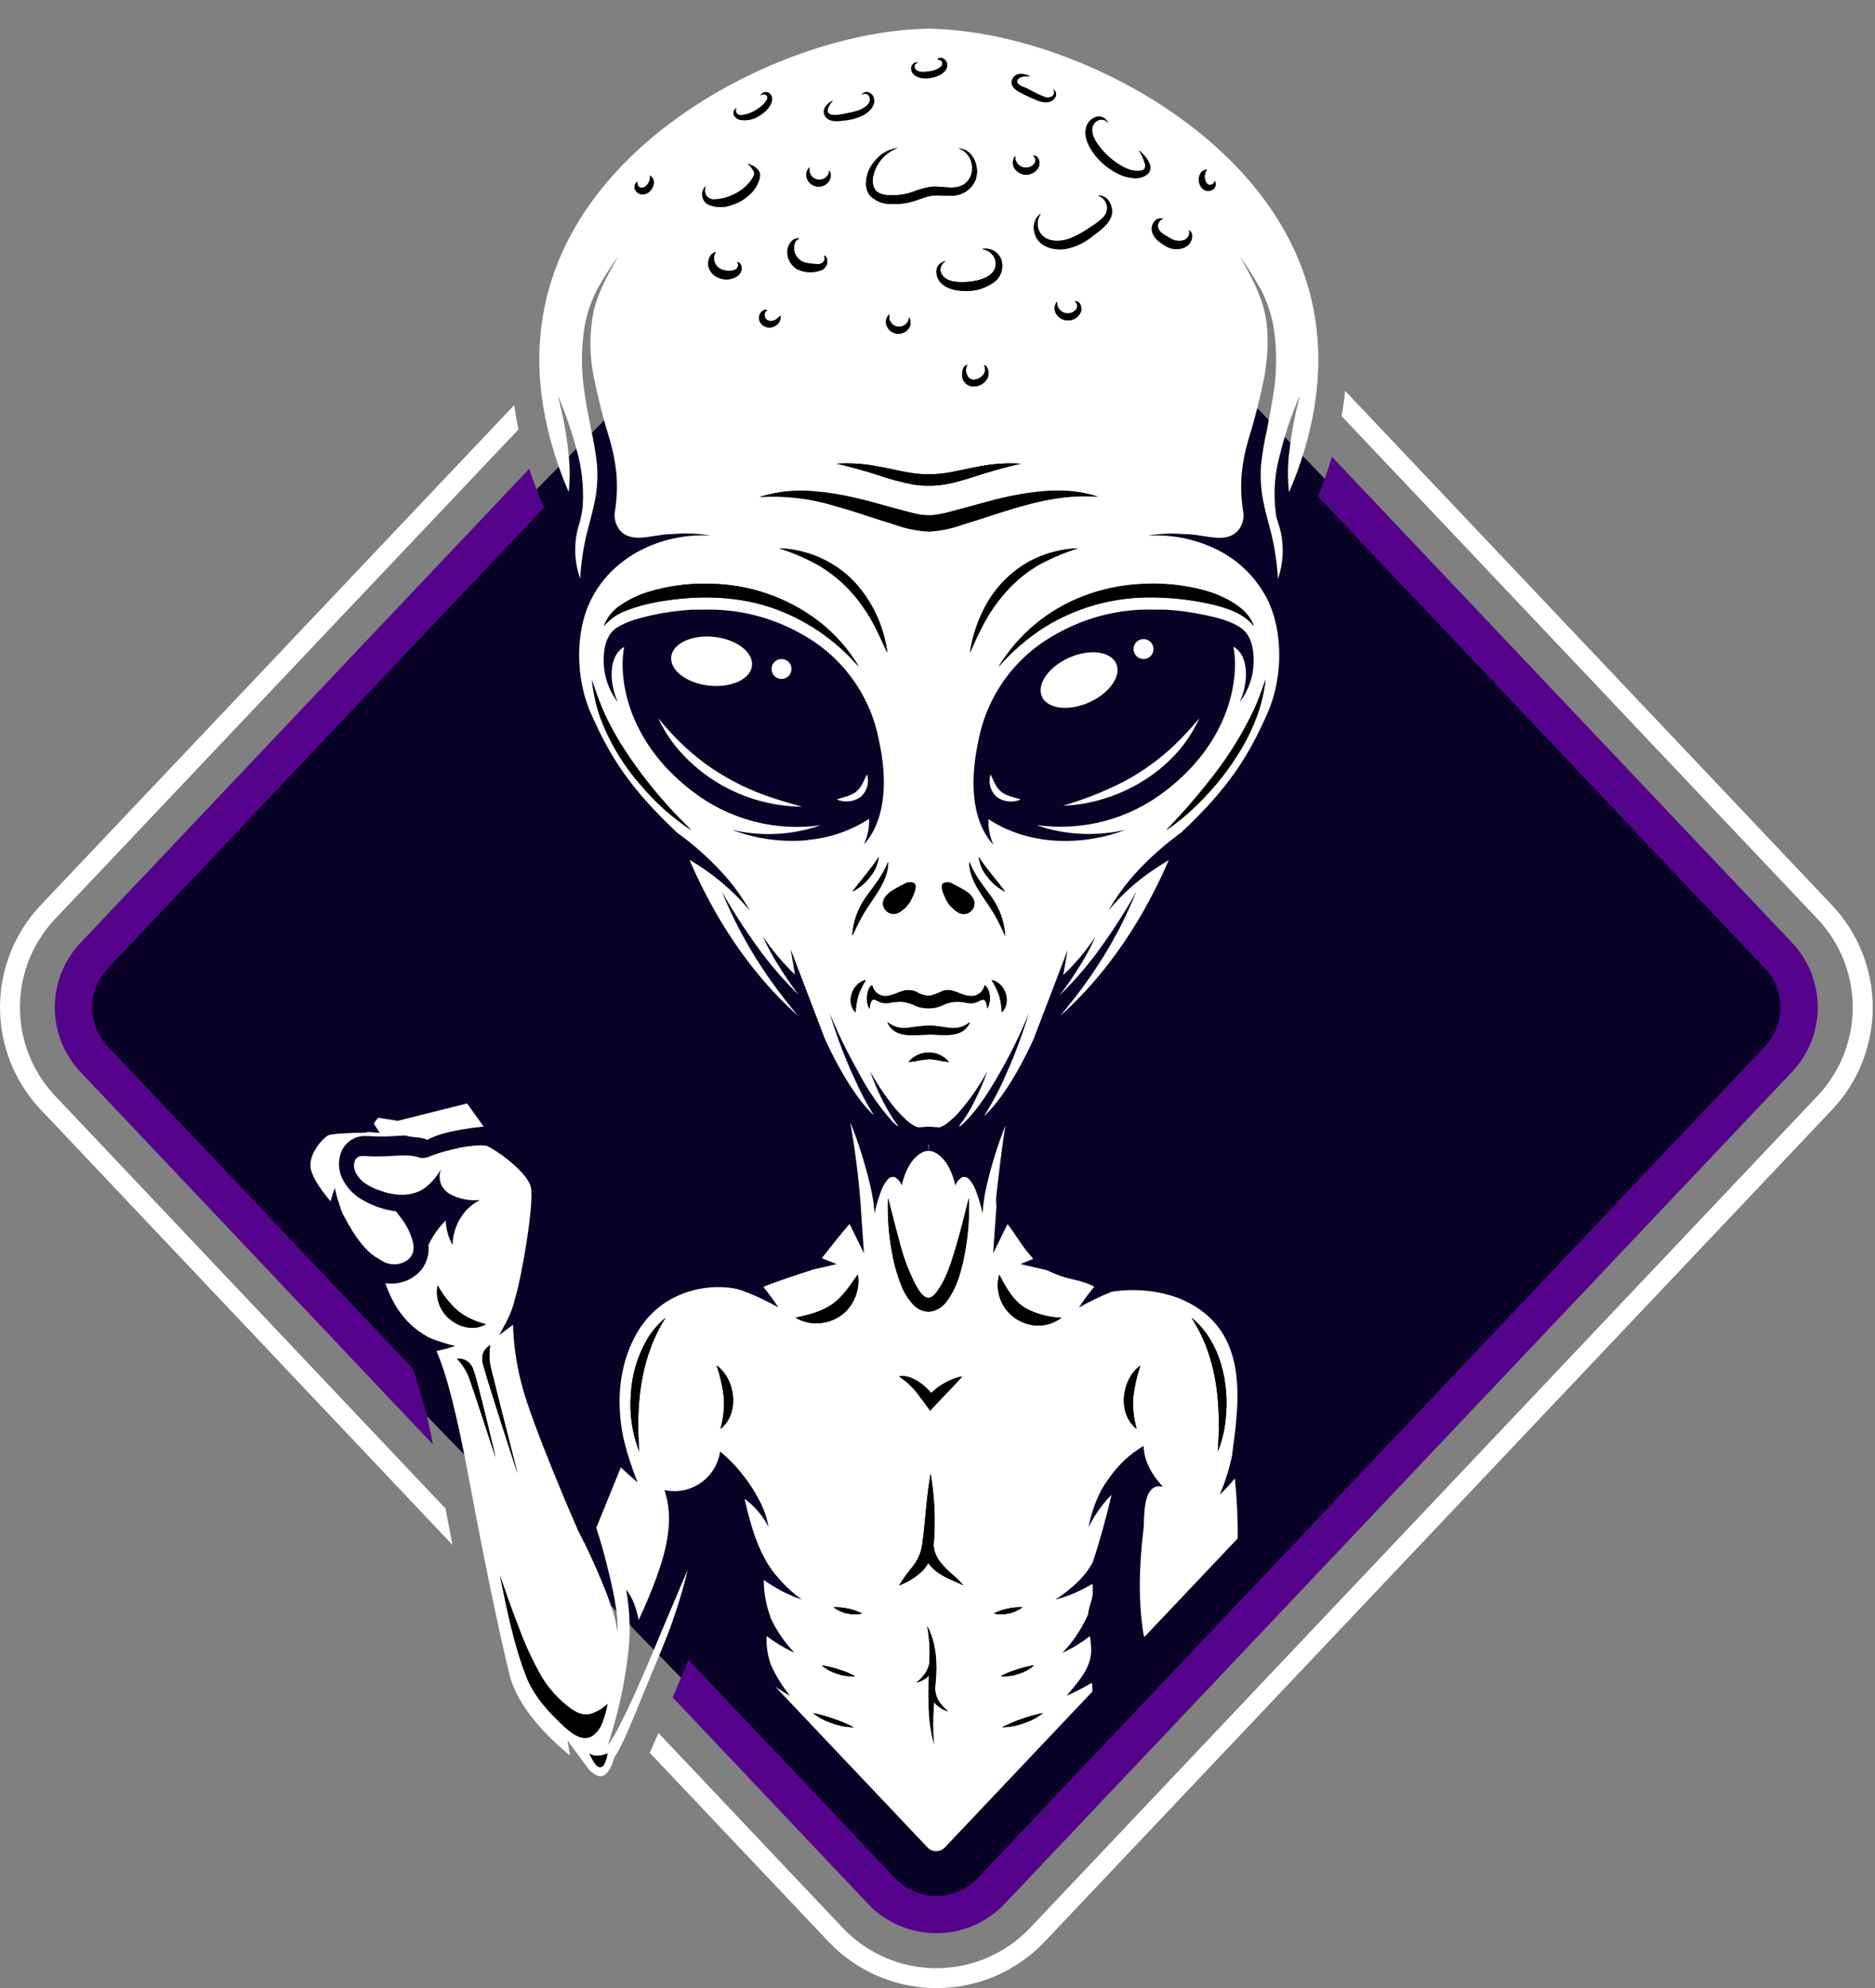 <svg width="283" height="300" viewBox="0 0 283 300" fill="none" xmlns="http://www.w3.org/2000/svg">
<rect x="0" y="0" width="283" height="300" fill="#808080" stroke="none"/>
<g clip-path="url(#clip0)">
<path d="M13.334 161.092C8.42 156.034 8.434 147.98 13.367 142.94L132.588 21.117C137.733 15.86 146.21 15.915 151.287 21.237L267.411 142.994C272.214 148.03 272.2 155.956 267.378 160.974L150.323 282.798C145.227 288.101 136.75 288.125 131.625 282.849L13.334 161.092Z" fill="#090126"/>
<path d="M8.325 165.373C4.909 161.762 3.006 156.983 3.006 152.015C3.006 147.047 4.909 142.267 8.325 138.657L78.255 64.8C78.002 63.613 77.791 62.385 77.622 61.118L6.144 136.585C2.199 140.754 0 146.274 0 152.012C0 157.749 2.199 163.269 6.144 167.438V167.438L68.298 233.122C67.95 231.354 67.596 229.51 67.242 227.634L8.325 165.373Z" fill="white"/>
<path d="M276.506 136.585L203.018 58.977C202.891 60.291 202.714 61.566 202.5 62.798L274.319 138.657C277.735 142.267 279.638 147.047 279.638 152.015C279.638 156.983 277.735 161.762 274.319 165.373L155.473 290.912C153.654 292.832 151.462 294.362 149.031 295.408C146.6 296.453 143.982 296.992 141.335 296.992C138.688 296.992 136.07 296.453 133.639 295.408C131.208 294.362 129.016 292.832 127.197 290.912L99.382 261.505C98.918 262.604 98.478 263.596 98.061 264.48L125.041 292.977C127.141 295.195 129.671 296.961 132.478 298.169C135.284 299.376 138.308 299.999 141.363 299.999C144.419 299.999 147.443 299.376 150.249 298.169C153.056 296.961 155.586 295.195 157.686 292.977L276.532 167.438C280.471 163.264 282.663 157.743 282.658 152.007C282.654 146.27 280.453 140.752 276.506 136.585V136.585Z" fill="white"/>
<path d="M16.252 157.895C14.748 156.309 13.909 154.206 13.909 152.021C13.909 149.836 14.748 147.734 16.252 146.147L82.13 76.56C81.275 74.662 80.521 72.721 79.873 70.743L12.149 142.27C9.657 144.903 8.269 148.39 8.269 152.015C8.269 155.639 9.657 159.126 12.149 161.76L65.352 217.971C64.616 214.088 63.6 210.263 62.311 206.526L16.252 157.895Z" fill="#55038C"/>
<path d="M266.392 146.141C267.897 147.727 268.735 149.829 268.735 152.015C268.735 154.2 267.897 156.302 266.392 157.888L203.277 224.552L147.54 283.427C146.74 284.271 145.776 284.943 144.708 285.402C143.64 285.861 142.489 286.098 141.326 286.098C140.163 286.098 139.012 285.861 137.943 285.402C136.875 284.943 135.911 284.271 135.112 283.427L103.908 250.465C103.017 252.568 102.246 254.438 101.544 256.15L131.009 287.28C132.336 288.68 133.935 289.796 135.709 290.558C137.482 291.32 139.392 291.713 141.323 291.713C143.253 291.713 145.163 291.32 146.936 290.558C148.71 289.796 150.309 288.68 151.636 287.28L270.482 161.741C272.973 159.107 274.361 155.62 274.361 151.996C274.361 148.372 272.973 144.885 270.482 142.251L201.027 68.924C200.433 70.952 199.73 72.947 198.922 74.899L266.392 146.141Z" fill="#55038C"/>
<path d="M103.801 236.874L103.042 238.623C102.233 240.518 101.443 242.413 100.653 244.27C99.079 248.059 97.492 251.817 95.836 255.537C95.134 257.091 94.413 258.625 93.629 260.135C93.079 261.263 92.445 262.348 91.733 263.381C92.116 262.206 92.472 261.021 92.801 259.825C93.66 256.73 94.294 253.576 94.698 250.39C95.205 246.893 95.139 243.337 94.502 239.861C95.558 241.124 96.082 242.88 96.398 244.446C97.353 242.4 98.244 240.329 99.022 238.206C100.558 233.988 101.803 229.257 100.286 224.849C101.222 225.053 102.191 225.062 103.131 224.876C104.071 224.69 104.963 224.313 105.751 223.768C106.539 223.223 107.207 222.522 107.712 221.708C108.217 220.894 108.549 219.986 108.687 219.038C109.953 220.061 111.095 221.229 112.088 222.518C112.999 223.648 113.797 224.865 114.472 226.15C115.221 227.478 115.739 228.924 116.001 230.425C115.151 228.736 113.909 227.275 112.379 226.162C112.961 228.752 113.972 232.604 115.3 234.916C115.342 234.993 115.378 235.073 115.407 235.156C116.033 236.325 116.808 237.408 117.715 238.377C118.693 239.495 119.798 240.495 121.008 241.358C119.473 240.853 118.006 240.162 116.64 239.299C116.172 239.021 115.723 238.724 115.281 238.409C115.283 240.287 115.615 242.151 116.261 243.916C116.261 243.96 116.261 243.998 116.261 244.036C117.171 246.011 118.404 247.821 119.908 249.392C118.42 248.708 117.012 247.86 115.711 246.865C115.642 248.215 115.82 249.565 116.235 250.851C116.258 250.914 116.275 250.98 116.286 251.046C117.048 252.792 118.048 254.425 119.257 255.897C118.483 255.475 117.733 255.009 117.013 254.501L140.005 278.785C140.172 278.961 140.373 279.101 140.595 279.196C140.818 279.291 141.058 279.341 141.3 279.341C141.543 279.341 141.783 279.291 142.006 279.196C142.228 279.101 142.429 278.961 142.596 278.785L164.874 255.253C164.874 255.171 164.874 255.076 164.874 254.988C164.867 254.912 164.867 254.836 164.874 254.76C164.871 254.482 164.842 254.205 164.785 253.933C163.557 254.655 162.291 255.311 160.992 255.897C162.162 254.457 163.439 253.074 164.197 251.375C164.215 251.274 164.247 251.176 164.292 251.084C164.855 249.859 164.716 248.286 164.513 246.891C163.219 247.882 161.82 248.729 160.341 249.417C161.921 247.781 163.204 245.883 164.134 243.809C164.158 243.752 164.185 243.697 164.216 243.644C164.288 243.06 164.42 242.484 164.608 241.926C164.732 241.564 164.828 241.192 164.893 240.815C164.959 240.208 164.959 239.596 164.893 238.99C163.149 240.048 161.263 240.854 159.292 241.383C161.454 239.937 163.717 238.093 164.943 235.699C165.948 232.686 166.979 228.966 167.769 225.556C167.453 225.878 167.137 226.188 166.871 226.535C165.859 227.727 164.995 229.038 164.298 230.438C164.638 228.621 165.225 226.86 166.043 225.202C166.432 224.428 166.895 223.694 167.428 223.011C168.786 221.041 170.557 219.39 172.618 218.173C172.618 220.453 173.989 222.752 175.545 224.35C172.946 223.718 172.757 227.249 172.656 229.295C172.672 229.733 172.655 230.173 172.605 230.609C171.846 236.823 171.846 242.084 172.605 246.682L172.731 247.004L186.816 232.131C186.839 229.11 186.693 226.091 186.38 223.086C185.663 223.957 184.897 224.786 184.085 225.569C184.912 223.631 185.548 221.617 185.982 219.556C185.978 219.499 185.978 219.442 185.982 219.385C186.917 212.545 188.074 204.032 182.599 198.834C177.751 194.223 170.664 194.413 167.769 194.931C166.08 195.615 164.435 196.404 162.844 197.293C163.559 196.194 164.349 195.145 165.164 194.135C164.171 193.657 163.122 193.302 162.042 193.08C160.662 192.787 159.325 192.318 158.065 191.684L154.007 190.737L155.96 189.954C155.073 188.969 154.267 187.912 153.552 186.796C153.065 186.07 152.597 185.369 152.072 184.712L151.541 185.766C150.998 186.882 150.45 188 149.898 189.12C150.062 186.777 150.22 184.44 150.391 182.103C150.391 182.065 150.391 182.034 150.391 181.996C150.358 181.639 150.343 181.281 150.347 180.922C150.344 180.872 150.344 180.821 150.347 180.771C150.745 177.183 151.156 173.52 151.75 169.819C150.592 172.762 149.65 175.784 148.931 178.863C148.6 180.258 148.389 181.677 148.298 183.108C148.072 182.021 147.766 180.953 147.382 179.912C147.156 179.22 146.802 178.578 146.339 178.017C146.217 177.851 146.048 177.726 145.855 177.656C145.661 177.586 145.451 177.575 145.251 177.625C144.761 177.905 144.39 178.354 144.208 178.889C143.81 177.246 143.134 175.44 141.775 174.341C141.434 174.05 141.035 173.835 140.605 173.71C140.536 173.71 140.213 173.71 140.182 173.646C140.15 173.583 140.182 173.179 140.182 173.097V172.731H140.118V173.091C140.118 173.173 140.182 173.577 140.118 173.64C140.055 173.703 139.764 173.684 139.695 173.703C139.265 173.829 138.866 174.044 138.525 174.335C137.16 175.434 136.49 177.24 136.091 178.882C135.91 178.348 135.539 177.899 135.048 177.619C134.849 177.569 134.639 177.58 134.445 177.649C134.251 177.719 134.083 177.845 133.961 178.011C133.497 178.571 133.144 179.214 132.918 179.905C132.531 180.946 132.225 182.014 132.001 183.101C131.901 181.67 131.679 180.25 131.338 178.857C130.578 175.609 129.572 172.423 128.329 169.326C129.085 173.589 129.621 177.887 129.934 182.204C129.937 182.259 129.937 182.314 129.934 182.369C130.023 183.373 130.067 184.377 130.143 185.381C130.223 186.619 130.309 187.861 130.402 189.108C129.675 187.63 128.948 186.158 128.227 184.686C126.805 186.31 125.117 188.476 124.043 189.853L126.293 190.75L122.563 191.602C122.479 191.655 122.387 191.695 122.291 191.722C120.25 192.354 117.095 193.409 115.211 194.179C116.022 195.176 116.781 196.213 117.487 197.286C115.985 196.446 114.434 195.697 112.841 195.044C112.715 195.026 112.594 194.987 112.48 194.931C109.56 193.548 100.356 193.446 95.975 201.423C91.505 209.552 94.489 218.476 94.521 218.596C94.551 218.708 94.572 218.822 94.584 218.937C95.083 220.541 95.621 222.139 96.234 223.705C95.374 222.973 94.546 222.202 93.705 221.425L90.001 230.526C90.791 232.971 91.461 235.465 92.049 237.966C92.371 239.331 92.681 240.701 92.883 242.084C93.156 243.482 93.262 244.906 93.2 246.329C93.039 245 92.725 243.694 92.264 242.438C91.828 241.112 91.316 239.811 90.778 238.516C89.716 235.99 88.572 233.463 87.289 231.038C86.998 230.406 80.202 214.813 78.692 208.731C77.947 205.839 77.523 202.873 77.427 199.889C76.751 200.432 76.036 200.931 75.354 201.468C75.822 200.558 76.346 199.693 76.77 198.758C77.109 198.016 77.392 197.25 77.617 196.465C77.617 196.326 77.661 196.2 77.686 196.093L77.724 195.954C78.704 192.979 80.689 181.39 80.114 179.084C79.602 177.038 75.562 173.905 73.476 172.901C73.191 172.859 72.904 172.831 72.616 172.819C71.145 172.856 69.682 173.068 68.261 173.451C66.966 173.746 65.698 174.146 64.468 174.644C63.97 174.799 63.433 174.767 62.957 174.556C62.501 174.447 62.035 174.381 61.566 174.36C60.624 174.316 59.67 174.404 58.728 174.455C57.786 174.505 56.831 174.524 55.921 174.493C55.131 174.493 54.094 174.158 53.639 175.011C53.007 176.192 53.904 177.575 54.789 178.326C55.614 178.944 56.54 179.412 57.527 179.71C58.371 180.016 59.254 180.205 60.15 180.272C61.231 180.355 62.317 180.173 63.311 179.741C63.501 179.653 63.671 179.545 63.855 179.438L63.918 179.4C65.018 178.622 65.919 177.597 66.548 176.406C66.277 177.171 66.293 178.008 66.592 178.762C66.898 179.394 67.399 179.912 68.021 180.24C69.385 180.938 70.921 181.23 72.446 181.08C71.596 181.512 70.837 182.101 70.208 182.817C69.006 184.229 68.335 186.016 68.311 187.87C67.674 186.734 67.318 185.463 67.275 184.162C66.198 185.235 65.316 186.488 64.67 187.863C64.813 189.223 64.416 190.583 63.564 191.653C62.998 192.299 62.3 192.816 61.517 193.169C60.734 193.522 59.884 193.703 59.025 193.699C58.735 193.702 58.446 193.683 58.159 193.642C59.088 196.219 60.688 199.579 64.481 201.67L64.626 201.777C65.945 202.337 67.312 202.779 68.71 203.097C67.782 203.411 66.836 203.668 65.878 203.868C67.439 207.385 68.988 213.531 70.872 223.617C73.147 235.781 75.227 245.836 76.903 252.708C78.053 257.438 82.503 262.036 86.043 264.897L85.784 263.369C85.734 263.116 85.689 262.87 85.645 262.617L88.806 266.905L88.913 267.044L88.977 267.095C89.489 267.606 90.241 268.175 90.905 267.992C91.569 267.809 92.283 266.817 92.618 265.497C92.655 265.347 92.717 265.204 92.801 265.074C93.952 263.324 95.216 260.204 96.974 255.891C97.852 253.731 98.87 251.286 100.027 248.514C101.585 244.738 102.847 240.846 103.801 236.874V236.874ZM184.983 214.225C184.821 215.877 184.425 217.498 183.807 219.038C184.205 213.6 183.959 207.916 181.91 202.8C181.345 201.422 180.657 200.096 179.856 198.84C184.243 202.415 185.59 208.838 184.983 214.225ZM172.131 206.015C171.599 207.565 171.234 209.168 171.044 210.796C170.937 212.416 171.112 214.042 171.562 215.602C168.603 213.329 169.248 208.112 172.131 206.04V206.015ZM154.563 260.009C153.512 260.413 152.396 260.627 151.27 260.64C152.235 260.135 153.242 259.712 154.279 259.377C155.311 259.009 156.367 258.712 157.44 258.486C156.585 259.17 155.609 259.687 154.563 260.009V260.009ZM151.036 252.922C151.818 252.494 152.645 252.153 153.501 251.905C154.342 251.616 155.207 251.405 156.087 251.274C155.409 251.854 154.616 252.285 153.76 252.537C152.887 252.847 151.961 252.979 151.036 252.922ZM150.814 192.335C151.858 194.293 152.926 196.339 154.93 197.482C156.567 198.32 158.37 198.784 160.208 198.84C159.445 199.42 158.551 199.801 157.604 199.95C156.657 200.098 155.689 200.01 154.784 199.693C153.884 199.393 153.065 198.888 152.393 198.219C151.72 197.549 151.213 196.733 150.909 195.834C150.528 194.703 150.495 193.484 150.814 192.335V192.335ZM154.342 242.526C153.727 242.988 153.019 243.311 152.267 243.473C151.515 243.635 150.737 243.634 149.986 243.468C151.338 242.798 152.834 242.475 154.342 242.526V242.526ZM141.067 256.977C141.023 256.927 140.983 256.874 140.946 256.819C140.81 258.371 140.767 259.93 140.82 261.486C140.82 262.061 140.902 262.623 140.959 263.198C140.6 261.823 140.357 260.42 140.232 259.004C140.095 256.933 140.085 254.856 140.201 252.783C139.689 253.324 139.029 253.701 138.304 253.87C138.874 253.443 139.362 252.916 139.745 252.316C139.997 251.871 140.176 251.39 140.276 250.889V250.257C140.349 248.617 140.23 246.975 139.922 245.362C141.288 247.958 141.446 250.882 141.187 253.75C141.187 254.11 141.123 254.47 141.086 254.83C141.106 255.075 141.14 255.32 141.187 255.562C141.414 256.699 142.23 257.457 143.033 258.24C142.294 257.993 141.627 257.568 141.092 257.002L141.067 256.977ZM141.49 237.234C140.954 236.845 140.481 236.376 140.087 235.844C139.813 236.327 139.47 236.767 139.069 237.152C138.089 238.05 136.942 238.748 135.693 239.204C136.336 238.193 137.041 237.223 137.805 236.299C138.531 235.362 139.005 234.256 139.183 233.084C139.467 231.095 139.625 229.093 139.815 227.097C139.979 225.512 140.163 223.939 140.447 222.354C140.882 224.941 141.081 227.562 141.041 230.185C141.043 231.194 140.988 232.202 140.877 233.204C140.944 233.462 140.993 233.723 141.022 233.988C141.214 234.648 141.539 235.263 141.977 235.794C142.489 236.414 143.054 236.989 143.665 237.512C144.29 238.014 144.86 238.582 145.365 239.204C144.095 238.56 142.71 238.137 141.515 237.259L141.49 237.234ZM135.693 207.682C136.806 207.449 137.969 208.011 138.854 208.63C139.481 209.074 140.046 209.598 140.536 210.19C141.828 208.931 143.445 208.056 145.207 207.663C143.665 209.444 141.952 211.08 140.371 212.836C139.878 212.141 139.391 211.453 138.867 210.783C138.024 209.566 136.955 208.522 135.719 207.708L135.693 207.682ZM135.82 187.649C136.38 189.84 137.192 191.96 138.241 193.964C138.607 194.596 139.24 195.758 140.068 195.821C140.7 195.872 141.244 195.12 141.566 194.665C142.83 192.859 143.526 190.604 144.164 188.514C144.948 185.95 145.561 183.341 146.225 180.745C146.32 183.496 146.119 186.249 145.624 188.956C145.163 191.482 144.474 194.192 142.913 196.263C142.613 196.718 142.216 197.101 141.75 197.384C141.284 197.667 140.762 197.843 140.219 197.899C139.782 197.896 139.349 197.805 138.947 197.631C138.545 197.458 138.183 197.205 137.881 196.889C137.026 195.98 136.367 194.905 135.946 193.731C135.462 192.502 135.083 191.234 134.815 189.941C134.17 186.921 133.904 183.832 134.024 180.745C134.65 183.089 135.188 185.4 135.845 187.674L135.82 187.649ZM125.553 260.009C124.517 259.683 123.55 259.166 122.702 258.486C123.775 258.712 124.831 259.009 125.863 259.377C126.9 259.712 127.907 260.135 128.872 260.64C127.737 260.63 126.613 260.416 125.553 260.009ZM126.356 252.55C125.501 252.295 124.709 251.864 124.03 251.286C124.911 251.418 125.779 251.629 126.622 251.918C127.476 252.167 128.3 252.508 129.081 252.935C128.156 252.991 127.229 252.86 126.356 252.55V252.55ZM125.8 242.526C127.307 242.475 128.804 242.798 130.156 243.468C129.405 243.634 128.626 243.635 127.875 243.473C127.123 243.311 126.415 242.988 125.8 242.526V242.526ZM125.636 196.788C127.298 195.625 128.329 193.92 129.498 192.31C129.651 193.334 129.559 194.379 129.229 195.361C128.9 196.342 128.342 197.232 127.602 197.956C126.478 199.009 125.007 199.615 123.467 199.661C122.296 199.71 121.136 199.416 120.129 198.815C122.007 198.411 123.96 197.962 125.61 196.813L125.636 196.788ZM108.732 215.628C109.181 214.067 109.357 212.441 109.25 210.821C109.059 209.193 108.695 207.591 108.163 206.04C111.039 208.112 111.684 213.329 108.732 215.628ZM95.222 210.316C95.379 207.478 96.188 204.714 97.587 202.238C98.333 200.944 99.302 199.791 100.45 198.834C97.498 203.489 96.411 208.87 96.329 214.326C96.329 215.899 96.367 217.484 96.48 219.032C95.402 216.26 94.972 213.279 95.222 210.316V210.316ZM74.001 202.996C73.821 203.988 73.821 205.004 74.001 205.996C74.077 206.356 74.171 206.716 74.26 207.076C75.006 210.089 75.777 213.101 76.536 216.108L78.129 222.373C77.863 221.558 77.598 220.75 77.339 219.941C76.251 216.606 75.183 213.268 74.134 209.924C73.742 208.661 73.337 207.398 72.989 206.135C72.791 205.589 72.745 205 72.857 204.43C72.941 204.127 73.086 203.844 73.282 203.599C73.479 203.353 73.723 203.151 74.001 203.002V202.996ZM67.957 199.105C67.199 198.5 66.621 197.698 66.286 196.787C65.952 195.876 65.874 194.891 66.061 193.939C66.844 195.385 67.871 196.687 69.095 197.785C70.348 198.762 71.801 199.452 73.35 199.806C71.624 200.842 69.411 200.312 67.957 199.112V199.105ZM73.192 215.034C72.427 212.722 71.674 210.411 70.878 208.086C70.463 206.941 69.817 205.892 68.981 205.004C69.52 204.953 70.059 205.091 70.507 205.394C70.954 205.697 71.282 206.147 71.434 206.665C71.769 207.619 72.016 208.617 72.275 209.596C72.989 212.331 73.653 215.084 74.311 217.844C74.475 218.526 74.633 219.202 74.791 219.884C74.264 218.28 73.731 216.665 73.192 215.04V215.034ZM84.242 259.668C82.257 257.735 80.405 255.531 79.4 252.91C77.503 248.002 76.492 242.804 75.442 237.67C76.327 240.253 77.237 242.83 78.23 245.375C79.209 248.074 80.418 250.684 81.846 253.175C82.926 254.893 84.308 256.404 85.923 257.634C86.872 258.36 87.902 258.897 89.122 258.619C90.087 258.321 90.969 257.805 91.701 257.11C91.541 258.009 91.299 258.893 90.981 259.75C90.711 260.594 90.193 261.338 89.495 261.884C87.605 263.135 85.475 260.874 84.242 259.674V259.668ZM90.563 266.653C90.07 266.653 89.691 265.977 89.476 265.611C89.274 265.274 89.097 264.924 88.945 264.562C89.716 265.156 90.886 264.929 91.708 264.562C91.606 265.131 91.335 266.691 90.557 266.659L90.563 266.653Z" fill="white"/>
<path d="M57.106 168.667L60.04 169.128L70.5 166.5L73 170C73 170 67 170.5 64.5 172.006C63.5 171.484 62.447 171.75 61.197 171.339C60.236 171.364 59.363 171.453 58.339 171.484C57.315 171.516 56.297 171.472 55.273 171.415C54.479 171.376 53.693 171.582 53.021 172.006C52.349 172.43 51.824 173.05 51.518 173.783C51.023 175.028 51.044 176.418 51.575 177.648C52.253 179.152 53.415 180.385 54.875 181.154C56.391 182.016 58.062 182.572 59.793 182.789C59.989 183.105 60.273 183.427 60.495 183.737C61.364 184.837 61.989 186.109 62.328 187.469C62.454 187.973 62.454 188.5 62.328 189.004C62.215 189.329 62.035 189.626 61.798 189.875C61.562 190.124 61.275 190.321 60.956 190.45C60.318 190.759 59.599 190.856 58.902 190.728C58.485 190.649 58.084 190.504 57.713 190.299C57.486 190.173 57.271 190.002 57.043 189.882C55.899 189.288 54.066 187.678 51.872 183.408C51.829 183.328 51.778 183.252 51.72 183.181C51.512 182.657 51.335 182.12 51.17 181.583C50.903 180.825 50.691 180.048 50.538 179.259C50.28 179.914 50.068 180.588 49.906 181.274C48.111 179.24 46.891 177.124 46.846 175.962C46.758 173.827 48.85 171.661 49.571 171.301C50.134 171.074 52.839 170.922 55.014 170.922C55.19 170.922 55.365 170.886 55.526 170.815L57.315 170.947C57.024 170.486 56.727 170.025 56.43 169.564L56.43 169.564C56.6 169.227 56.829 168.923 57.106 168.667Z" fill="white"/>
<path d="M85.853 74.078C86.01 72.578 86.031 71.066 85.916 69.562C85.632 66.181 85.044 62.833 84.159 59.558C85.299 62.225 86.249 64.968 87.004 67.769C87.802 70.519 88.127 73.385 87.965 76.244C87.899 76.968 87.779 77.686 87.604 78.392L87.566 78.518C87.569 78.549 87.569 78.581 87.566 78.613C86.573 81.429 86.573 84.5 87.566 87.316C87.692 85.06 88.017 82.819 88.54 80.621C88.963 78.909 89.469 77.211 89.804 75.474C90.138 73.731 90.242 71.951 90.114 70.181C89.927 68.398 89.631 66.629 89.229 64.882C88.875 63.12 88.534 61.358 88.274 59.577C87.69 56.079 87.69 52.508 88.274 49.011C88.637 47.123 89.276 45.299 90.171 43.598C91.13 41.881 92.185 40.219 93.332 38.621C91.846 41.261 90.323 43.933 89.608 46.901C88.945 50.173 88.945 53.545 89.608 56.817C90.252 60.06 91.069 63.267 92.055 66.423C92.511 67.98 92.83 69.573 93.009 71.185C93.174 72.899 93.148 74.625 92.933 76.333C92.883 76.762 92.82 77.185 92.756 77.596C92.737 78.411 92.981 79.21 93.452 79.876C94.83 81.707 97.346 81.088 99.274 80.804C100.11 80.662 100.955 80.584 101.803 80.571C103.624 80.418 105.458 80.502 107.258 80.823C100.406 80.413 93.268 83.476 89.735 89.52C89.532 89.867 89.343 90.221 89.159 90.581C89.058 90.79 88.97 91.023 88.856 91.244C87.168 95.034 86.568 101.76 89.235 107.754C92.061 114.114 94.975 118.857 102.239 125.684L102.327 125.741C104.379 127.225 106.297 128.883 108.061 130.699C110.06 132.701 111.782 134.961 113.181 137.419C110.616 134.347 107.531 131.75 104.066 129.745C106.462 135.303 111.392 145.194 120.432 153.272C119.206 151.775 117.998 150.272 116.861 148.699C114.853 145.939 113.053 143.034 111.475 140.008C110.552 138.221 109.711 136.39 108.946 134.539C110.752 137.713 112.747 140.775 114.92 143.71C116.014 145.162 117.164 146.571 118.397 147.91C119.029 148.598 119.661 149.261 120.35 149.918C120.413 149.987 120.483 150.051 120.546 150.114C119.577 148.851 118.662 147.537 117.803 146.173C116.771 144.603 115.87 142.951 115.11 141.234C116.514 143.352 118.151 145.307 119.99 147.063V147.063C119.775 145.842 119.564 144.619 119.358 143.394V143.286C120.028 145.03 120.694 146.773 121.355 148.516C122.316 151.042 123.275 153.552 124.232 156.044C124.314 156.265 124.415 156.499 124.497 156.739C127.323 162.928 130.111 166.686 131.906 168.31C130.845 166.61 129.903 164.84 129.087 163.011C127.548 159.726 126.257 156.331 125.224 152.855C126.43 155.828 127.83 158.718 129.415 161.507C130.827 164.279 132.586 166.86 134.65 169.187C134.896 169.44 135.155 169.68 135.421 169.914H135.56C135.103 169.306 134.681 168.674 134.296 168.019C133.105 166.01 132.116 163.888 131.343 161.684C132.342 163.498 133.492 165.224 134.782 166.844C135.406 167.632 136.093 168.367 136.837 169.042C137.183 169.353 137.56 169.628 137.962 169.863C138.145 169.972 138.343 170.052 138.55 170.103C139.119 170.103 139.606 170.046 139.941 170.008C139.997 170.002 140.055 170.002 140.111 170.008H140.402C140.878 170.067 141.357 170.101 141.837 170.11C142.223 169.988 142.582 169.793 142.893 169.535C143.699 168.925 144.429 168.221 145.068 167.438C146.57 165.661 147.888 163.735 149 161.691C148.307 163.673 147.444 165.591 146.42 167.425C145.931 168.289 145.378 169.115 144.764 169.895V169.926H144.954C147.248 167.912 148.974 165.183 150.504 162.568C152.332 159.464 153.929 156.23 155.283 152.893C154.36 155.984 153.234 159.012 151.914 161.956C150.957 164.197 149.822 166.357 148.519 168.417C150.314 166.838 153.14 163.061 156.01 156.777L156.08 156.587C156.973 154.263 157.86 151.947 158.741 149.64C159.533 147.581 160.319 145.52 161.099 143.457L161.143 143.356C160.916 144.619 160.695 145.882 160.473 147.145C162.312 145.39 163.949 143.434 165.354 141.316C164.593 143.033 163.692 144.685 162.661 146.255C161.818 147.606 160.903 148.92 159.917 150.196C159.98 150.133 160.05 150.07 160.113 150C160.777 149.368 161.434 148.68 162.066 147.992C163.299 146.653 164.45 145.244 165.543 143.792C167.728 140.827 169.732 137.733 171.542 134.526C170.758 136.377 169.918 138.208 169.014 139.996C167.436 143.022 165.635 145.926 163.628 148.686C162.49 150.259 161.282 151.762 160.056 153.259C169.071 145.2 174.008 135.341 176.404 129.777C175.411 130.377 174.438 131.008 173.496 131.672C171.182 133.292 169.1 135.219 167.307 137.4C169.766 133.017 173.395 129.347 177.371 126.31C177.649 126.095 177.959 125.836 178.287 125.627C185.526 118.825 188.434 114.082 191.253 107.735C193.94 101.71 193.314 94.914 191.607 91.156C191.604 91.135 191.604 91.114 191.607 91.093C191.525 90.941 191.449 90.777 191.373 90.613C189.897 87.627 187.573 85.143 184.691 83.469C181.203 81.493 177.213 80.58 173.211 80.842C175.005 80.522 176.832 80.437 178.648 80.59C179.495 80.604 180.341 80.682 181.176 80.823C183.105 81.107 185.602 81.726 186.999 79.895C187.47 79.229 187.714 78.43 187.694 77.615C187.631 77.192 187.568 76.769 187.517 76.352C187.302 74.644 187.277 72.918 187.441 71.204C187.62 69.592 187.94 67.999 188.396 66.442C189.379 63.288 190.194 60.083 190.836 56.842C191.386 53.596 191.594 50.16 190.836 46.926C190.122 43.958 188.598 41.286 187.112 38.646C188.259 40.245 189.314 41.906 190.273 43.623C191.168 45.325 191.807 47.148 192.17 49.036C192.754 52.534 192.754 56.104 192.17 59.602C191.911 61.383 191.538 63.145 191.215 64.907C190.813 66.654 190.517 68.424 190.33 70.206C190.201 71.977 190.308 73.756 190.646 75.499C190.969 77.236 191.474 78.935 191.911 80.646C192.433 82.845 192.759 85.085 192.884 87.341C193.843 84.575 193.843 81.568 192.884 78.802C192.718 78.341 192.607 77.862 192.555 77.375C192.186 74.508 192.382 71.596 193.131 68.804C193.9 65.649 194.934 62.565 196.222 59.583C195.441 62.509 194.885 65.49 194.559 68.501C194.344 70.419 194.344 72.356 194.559 74.274C196.342 70.187 198.984 62.691 198.984 54.291C198.984 36.606 187.707 24.752 178.25 17.893C166.978 9.726 152.413 4.541 140.206 4.326H140.111C127.93 4.541 113.365 9.726 102.131 17.867C92.649 24.726 81.397 36.606 81.397 54.265C81.397 62.64 84.052 70.124 85.822 74.217L85.853 74.078ZM106.923 40.225C106.74 39.398 107.094 38.198 108.055 38.027C107.906 38.259 107.813 38.522 107.784 38.796C107.755 39.07 107.79 39.347 107.886 39.605C107.982 39.862 108.137 40.094 108.339 40.282C108.54 40.47 108.783 40.608 109.047 40.686C109.583 40.88 110.164 40.909 110.716 40.769C110.851 40.746 110.978 40.689 111.085 40.605C111.193 40.52 111.277 40.41 111.331 40.284C111.384 40.158 111.405 40.021 111.392 39.885C111.378 39.749 111.331 39.618 111.253 39.505C111.721 39.556 111.955 40.086 111.955 40.503C111.944 40.715 111.888 40.923 111.79 41.112C111.692 41.3 111.554 41.465 111.386 41.596C111.011 41.876 110.574 42.062 110.111 42.136C109.649 42.211 109.175 42.173 108.731 42.025C108.298 41.91 107.904 41.682 107.587 41.367C107.269 41.051 107.041 40.657 106.923 40.225V40.225ZM93.705 91.288C94.939 90.452 96.289 89.801 97.713 89.356C100.737 88.416 103.897 87.989 107.062 88.093C113.006 88.149 118.772 90.125 123.498 93.726C125.949 95.625 128.02 97.967 129.605 100.63C126.007 96.441 121.334 93.312 116.089 91.579C110.659 89.836 104.799 89.836 99.217 90.84C97.649 91.108 96.112 91.531 94.628 92.103C93.263 92.573 92.051 93.402 91.119 94.503C91.599 93.174 92.509 92.043 93.705 91.288V91.288ZM137.273 71.324C138.98 71.615 140.721 71.647 142.438 71.419C144.258 71.166 146.041 70.693 147.855 70.371C149.901 69.974 151.989 69.838 154.069 69.966C152.249 70.383 150.454 70.87 148.671 71.413C146.888 71.956 145.15 72.581 143.335 72.96C141.51 73.349 139.628 73.398 137.785 73.105C135.946 72.748 134.135 72.256 132.367 71.634C130.357 70.994 128.328 70.438 126.28 69.966C128.137 69.844 130.003 69.944 131.836 70.263C133.663 70.547 135.452 71.021 137.273 71.324V71.324ZM134.258 47.4C134.2 47.604 134.187 47.818 134.219 48.028C134.25 48.237 134.326 48.438 134.44 48.617C134.555 48.795 134.706 48.947 134.884 49.063C135.061 49.179 135.261 49.256 135.471 49.289C135.681 49.323 135.895 49.311 136.1 49.256C136.305 49.2 136.495 49.102 136.66 48.968C136.824 48.834 136.958 48.666 137.053 48.477C137.147 48.287 137.201 48.079 137.21 47.867C137.375 48.141 137.453 48.458 137.431 48.777C137.41 49.096 137.291 49.4 137.09 49.648C136.878 49.917 136.598 50.123 136.279 50.245C135.96 50.367 135.613 50.401 135.277 50.343C134.94 50.285 134.625 50.137 134.365 49.914C134.106 49.692 133.911 49.404 133.802 49.08C133.701 48.787 133.69 48.47 133.771 48.17C133.852 47.87 134.022 47.602 134.258 47.4V47.4ZM145.984 56.596C146.06 56.832 146.221 57.031 146.436 57.155C146.651 57.279 146.905 57.318 147.147 57.265C147.408 57.232 147.659 57.146 147.884 57.011C148.109 56.876 148.304 56.696 148.456 56.482C148.6 56.28 148.681 56.039 148.689 55.791C148.697 55.543 148.631 55.298 148.5 55.086C148.911 55.143 149.132 55.661 149.183 56.008C149.256 56.397 149.191 56.799 149 57.145C148.792 57.493 148.501 57.783 148.152 57.989C147.802 58.194 147.407 58.308 147.002 58.32C146.632 58.335 146.267 58.23 145.961 58.021C145.656 57.812 145.426 57.509 145.308 57.158C145.112 56.526 145.181 55.175 146.022 55.061C145.883 55.291 145.806 55.554 145.799 55.823C145.793 56.093 145.856 56.359 145.984 56.596V56.596ZM155.903 23.488C156.737 23.318 157.047 24.442 156.838 25.036C156.719 25.352 156.522 25.633 156.266 25.854C156.009 26.074 155.702 26.227 155.372 26.299C155.006 26.385 154.624 26.371 154.265 26.26C153.906 26.149 153.583 25.945 153.33 25.667C153.055 25.381 152.895 25.005 152.877 24.608C152.86 24.212 152.987 23.823 153.235 23.514C153.212 23.746 153.239 23.98 153.315 24.201C153.391 24.421 153.513 24.623 153.674 24.792C153.835 24.961 154.03 25.093 154.247 25.18C154.463 25.267 154.696 25.306 154.929 25.295C155.168 25.282 155.402 25.216 155.612 25.102C155.822 24.987 156.004 24.826 156.143 24.632C156.262 24.448 156.304 24.225 156.259 24.011C156.214 23.796 156.086 23.608 155.903 23.488V23.488ZM134.315 76.541C135.49 76.87 136.666 77.173 137.855 77.476C138.765 77.717 139.707 77.821 140.649 77.785C141.646 77.676 142.631 77.482 143.595 77.204C146.534 76.446 149.436 75.524 152.413 74.912C156.718 74.034 161.434 73.528 165.689 74.987C158.551 74.356 151.901 77.185 145.226 79.2C143.598 79.783 141.895 80.128 140.168 80.223C138.442 80.128 136.738 79.783 135.111 79.2C131.988 78.259 128.922 77.154 125.774 76.282C122.17 75.205 118.402 74.777 114.648 75.019C117.383 74.178 120.262 73.907 123.106 74.223C126.937 74.482 130.642 75.486 134.315 76.522V76.541ZM162.212 45.474C163.04 45.297 163.356 46.421 163.147 47.015C163.027 47.33 162.829 47.611 162.573 47.831C162.317 48.052 162.011 48.205 161.681 48.278C161.314 48.365 160.931 48.352 160.57 48.241C160.21 48.13 159.886 47.925 159.632 47.646C159.36 47.358 159.201 46.982 159.185 46.586C159.169 46.19 159.296 45.802 159.544 45.493C159.521 45.724 159.548 45.958 159.624 46.178C159.699 46.398 159.821 46.599 159.981 46.768C160.141 46.937 160.336 47.07 160.551 47.157C160.767 47.244 160.999 47.284 161.232 47.274C161.473 47.267 161.709 47.205 161.923 47.094C162.136 46.982 162.322 46.823 162.465 46.63C162.525 46.537 162.567 46.434 162.587 46.326C162.607 46.217 162.605 46.106 162.581 45.998C162.558 45.891 162.513 45.789 162.45 45.699C162.386 45.609 162.305 45.532 162.212 45.474V45.474ZM147.767 132.758C148.367 133.642 149.031 134.482 149.663 135.373C150.89 137.086 151.607 139.112 151.73 141.215C151.275 140.236 150.833 139.257 150.302 138.316C149.771 137.375 149.214 136.554 148.633 135.701C147.482 134.008 146.3 132.177 146.319 130.055C146.712 131.005 147.197 131.915 147.767 132.771V132.758ZM147.71 129.31C148.905 131.166 150.378 132.79 151.705 134.539C150.677 134.042 149.783 133.308 149.094 132.398C148.339 131.532 147.857 130.462 147.71 129.322V129.31ZM147.034 136.648C146.978 136.898 146.865 137.13 146.702 137.327C146.539 137.524 146.333 137.679 146.098 137.781C145.864 137.883 145.609 137.928 145.354 137.912C145.099 137.896 144.851 137.82 144.631 137.691C143.727 137.156 143.023 136.339 142.627 135.366C142.425 134.931 141.831 133.674 142.375 133.276C142.579 133.17 142.807 133.118 143.038 133.126C143.268 133.133 143.493 133.2 143.689 133.32C144.318 133.613 144.93 133.939 145.523 134.299C146.338 134.773 147.293 135.619 147.034 136.661V136.648ZM162.736 82.737C160.816 83.336 158.954 84.108 157.173 85.042C155.49 85.971 153.948 87.136 152.597 88.503C150.874 90.268 149.427 92.282 148.304 94.478C148.096 94.895 147.887 95.312 147.672 95.741C147.204 96.644 146.838 97.598 146.408 98.514C146.795 95.826 147.697 93.238 149.063 90.891C150.601 88.256 152.831 86.092 155.511 84.632C157.75 83.475 160.217 82.828 162.736 82.737V82.737ZM130.705 135.385C131.337 134.495 131.969 133.655 132.601 132.771C133.182 131.921 133.675 131.015 134.074 130.067C134.074 132.19 132.911 134.021 131.761 135.714C131.179 136.566 130.597 137.425 130.092 138.328C129.586 139.232 129.118 140.223 128.663 141.227C128.778 139.127 129.486 137.101 130.705 135.385V135.385ZM128.638 134.526C129.965 132.777 131.438 131.154 132.633 129.297C132.488 130.441 132.006 131.516 131.249 132.385C130.56 133.296 129.665 134.029 128.638 134.526V134.526ZM134.827 134.286C135.416 133.925 136.026 133.599 136.653 133.307C136.85 133.188 137.075 133.121 137.305 133.113C137.535 133.105 137.764 133.157 137.968 133.263C138.512 133.661 137.918 134.918 137.716 135.354C137.32 136.327 136.616 137.143 135.712 137.678C135.492 137.808 135.244 137.883 134.989 137.899C134.734 137.915 134.479 137.87 134.245 137.768C134.01 137.667 133.803 137.511 133.641 137.314C133.478 137.117 133.365 136.885 133.309 136.636C133.082 135.619 134.017 134.773 134.827 134.312V134.286ZM133.954 98.526C133.322 97.263 132.778 96 132.146 94.737C131.59 93.641 130.956 92.585 130.25 91.579C128.544 89.098 126.334 87.004 123.764 85.434C121.806 84.316 119.733 83.412 117.581 82.737C121.841 82.873 125.883 84.652 128.859 87.701C130.49 89.446 131.786 91.476 132.684 93.689C133.294 95.246 133.72 96.87 133.954 98.526ZM96.537 118.282C93.912 115.253 91.865 111.768 90.5 108C89.912 106.259 89.528 104.455 89.355 102.625C89.892 104.354 90.525 106.051 91.252 107.71C92 109.315 92.844 110.873 93.781 112.377C95.671 115.371 97.797 118.21 100.14 120.865C101.474 122.406 102.896 123.853 104.35 125.286C101.41 123.342 98.777 120.971 96.537 118.251V118.282ZM121.905 126.777C118.024 127.133 114.112 126.598 110.469 125.211C114.91 126.265 119.561 126.029 123.871 124.528C120.448 125.01 116.962 124.8 113.622 123.909C110.281 123.018 107.154 121.466 104.426 119.343C94.311 111.581 93.363 101.792 94.217 97.629C94.001 97.722 93.804 97.852 93.635 98.015C92.15 99.436 92.137 101.968 92.548 103.825C92.711 104.563 92.948 105.282 93.256 105.973C91.832 104.121 91.078 101.841 91.119 99.505C91.119 97.756 91.536 95.716 93.091 94.718C94.647 93.72 96.625 93.234 98.427 92.823C100.368 92.404 102.337 92.13 104.319 92.002C104.673 92.002 105.027 92.002 105.374 92.002C105.538 91.983 105.704 91.983 105.867 92.002C111.157 91.793 116.4 93.068 121.001 95.684C124.019 97.338 126.632 99.64 128.651 102.426C130.671 105.211 132.046 108.409 132.677 111.79C132.772 112.194 132.848 112.604 132.917 113.008C133.163 114.325 133.317 115.656 133.379 116.994C133.531 120.6 132.924 124.63 130.414 127.402C130.452 127.307 130.484 127.213 130.515 127.118C130.992 125.99 131.221 124.773 131.185 123.55V123.55C128.401 125.36 125.214 126.457 121.905 126.745V126.777ZM129.548 150.227C129.313 151.063 129.177 151.924 129.143 152.792C127.582 151.295 128.644 148.288 130.692 147.897C130.231 148.621 129.848 149.392 129.548 150.196V150.227ZM140.175 159.872C139.151 159.872 138.152 160.219 137.128 160.257C137.5 159.812 137.966 159.455 138.492 159.209C139.018 158.964 139.591 158.837 140.171 158.837C140.752 158.837 141.325 158.964 141.851 159.209C142.377 159.455 142.843 159.812 143.215 160.257C142.191 160.181 141.192 159.84 140.175 159.84V159.872ZM140.175 156.139C137.975 156.139 134.978 156.808 133.935 154.244C134.349 154.589 134.828 154.847 135.344 155.001C135.861 155.155 136.403 155.203 136.938 155.141C138.01 154.964 139.09 154.844 140.175 154.781C141.262 154.781 142.324 155.027 143.405 155.141C143.94 155.204 144.483 155.157 144.999 155.003C145.516 154.849 145.995 154.59 146.408 154.244C145.358 156.777 142.375 156.107 140.175 156.107V156.139ZM149.025 152.248C148.993 151.886 148.912 151.529 148.785 151.187C148.589 150.758 148.304 150.808 147.919 150.998C147.592 151.183 147.238 151.313 146.869 151.383C146.421 151.414 145.97 151.371 145.535 151.257C144.814 151.115 144.07 151.128 143.354 151.295C142.773 151.434 142.267 151.75 141.704 151.926C140.572 152.286 139.35 152.242 138.247 151.8C137.618 151.486 136.944 151.273 136.249 151.168C135.566 151.135 134.881 151.195 134.213 151.345C133.772 151.426 133.317 151.391 132.892 151.244C132.608 151.137 132.355 150.947 132.064 150.859C131.394 150.657 131.312 151.794 131.255 152.236C130.927 151.644 130.805 150.96 130.907 150.291C130.97 149.766 131.128 148.926 131.659 148.667C131.72 148.95 131.838 149.217 132.007 149.451C132.176 149.686 132.391 149.883 132.641 150.029C132.89 150.176 133.166 150.269 133.454 150.303C133.741 150.338 134.032 150.312 134.308 150.227C135.048 150.057 135.718 149.684 136.451 149.501C137.107 149.338 137.799 149.412 138.405 149.71C139 150.075 139.684 150.27 140.383 150.272C141.056 150.085 141.71 149.836 142.337 149.526C143.847 149.053 145.03 150.265 146.484 150.303C146.979 150.344 147.473 150.199 147.868 149.897C148.263 149.595 148.531 149.156 148.62 148.667C148.786 148.779 148.927 148.922 149.036 149.089C149.144 149.256 149.218 149.444 149.252 149.64C149.385 150.064 149.43 150.509 149.387 150.951C149.343 151.392 149.212 151.821 149 152.211L149.025 152.248ZM151.225 152.792C151.192 151.924 151.056 151.063 150.82 150.227C150.522 149.412 150.139 148.631 149.676 147.897C151.718 148.257 152.761 151.263 151.199 152.76L151.225 152.792ZM156.579 124.541C157.154 124.75 157.736 124.939 158.337 125.097C162.127 126.05 166.09 126.089 169.899 125.211C163.653 127.611 156.124 127.598 150.232 124.244C149.878 124.036 149.531 123.827 149.189 123.613C149.138 124.834 149.354 126.052 149.821 127.181C149.853 127.276 149.885 127.371 149.923 127.465C147.394 124.693 146.806 120.663 146.958 117.057C147.019 115.719 147.174 114.388 147.419 113.072C147.489 112.667 147.565 112.257 147.659 111.853C148.288 108.468 149.661 105.264 151.68 102.475C153.7 99.685 156.314 97.378 159.335 95.722C163.934 93.09 169.179 91.799 174.476 91.996C174.637 91.977 174.801 91.977 174.962 91.996C175.31 91.996 175.664 91.996 176.018 91.996C178 92.124 179.969 92.398 181.91 92.817C183.711 93.202 185.703 93.663 187.245 94.712C188.788 95.76 189.211 97.749 189.218 99.499C189.263 101.821 188.524 104.091 187.119 105.941C187.426 105.251 187.663 104.531 187.827 103.794C188.238 101.937 188.225 99.373 186.739 97.983C186.57 97.821 186.373 97.69 186.158 97.598C187.011 101.76 186.069 111.55 175.948 119.312C173.228 121.43 170.11 122.982 166.779 123.875C163.447 124.768 159.97 124.983 156.554 124.51L156.579 124.541ZM191.013 102.644C190.793 104.507 190.359 106.338 189.717 108.101C189.09 109.801 188.307 111.44 187.378 112.996C185.553 116.072 183.327 118.892 180.759 121.383C179.301 122.831 177.714 124.144 176.018 125.305C178.59 122.656 181.009 119.862 183.263 116.937C185.627 113.883 187.651 110.582 189.3 107.091C189.945 105.606 190.463 104.116 190.988 102.613L191.013 102.644ZM181.543 89.053C183.162 89.468 184.71 90.119 186.139 90.985C187.447 91.806 188.769 92.962 189.224 94.491C187.631 92.394 184.679 91.592 182.232 91.061C179.366 90.454 176.444 90.153 173.515 90.164C167.955 90.15 162.501 91.681 157.761 94.585C155.124 96.256 152.747 98.305 150.706 100.667C153.627 95.826 158.074 92.092 163.35 90.051C166.159 88.949 169.129 88.309 172.143 88.156C175.304 87.954 178.477 88.256 181.543 89.053V89.053ZM182.175 25.623C181.957 25.907 181.83 26.251 181.812 26.608C181.794 26.966 181.885 27.321 182.074 27.625C182.485 28.194 183.13 27.941 183.338 27.335C183.458 27.539 183.499 27.779 183.455 28.011C183.411 28.243 183.284 28.452 183.098 28.598C182.861 28.779 182.566 28.87 182.268 28.855C181.969 28.84 181.685 28.72 181.467 28.516C180.582 27.663 180.759 25.674 182.194 25.598L182.175 25.623ZM174.254 33.392C174.412 33.196 174.628 33.054 174.871 32.987C175.113 32.92 175.371 32.932 175.607 33.019C175.451 33.059 175.306 33.132 175.182 33.233C175.057 33.334 174.956 33.462 174.886 33.606C174.815 33.75 174.777 33.908 174.774 34.068C174.771 34.229 174.803 34.388 174.868 34.535C175.146 35.166 175.923 35.526 176.486 35.855C176.779 36.062 177.111 36.206 177.463 36.279C177.814 36.352 178.177 36.351 178.528 36.278C178.692 36.24 178.847 36.17 178.983 36.072C179.12 35.973 179.235 35.849 179.323 35.705C179.411 35.562 179.469 35.402 179.494 35.236C179.519 35.07 179.511 34.9 179.47 34.737C179.982 34.989 180.013 35.709 179.862 36.183C179.774 36.44 179.635 36.676 179.454 36.878C179.272 37.08 179.052 37.243 178.806 37.358C178.311 37.569 177.77 37.65 177.234 37.594C176.699 37.538 176.187 37.345 175.746 37.036C174.893 36.512 173.938 35.773 173.85 34.705C173.821 34.47 173.843 34.232 173.913 34.006C173.982 33.779 174.099 33.57 174.254 33.392V33.392ZM163.969 19.093C164.076 18.743 164.268 18.425 164.529 18.169C164.789 17.912 165.11 17.724 165.461 17.621C165.647 17.567 165.842 17.55 166.034 17.573C166.227 17.596 166.413 17.657 166.581 17.753C166.749 17.849 166.896 17.978 167.013 18.133C167.13 18.287 167.215 18.463 167.263 18.651C166.675 17.602 165.259 18.019 164.936 19.049C164.582 20.154 165.335 21.316 165.986 22.143C166.746 23.129 167.665 23.983 168.704 24.669C169.671 25.301 170.885 25.933 172.086 25.743C172.338 25.735 172.578 25.631 172.756 25.453C172.876 25.157 172.876 24.826 172.756 24.531C172.543 23.863 172.243 23.226 171.865 22.636C172.769 23.343 174.362 25.08 173.256 26.236C172.956 26.481 172.61 26.663 172.239 26.771C171.867 26.88 171.478 26.913 171.094 26.867C170.32 26.82 169.563 26.618 168.868 26.274C167.456 25.598 166.221 24.603 165.259 23.369C164.361 22.213 163.47 20.602 163.969 19.093ZM164.469 34.314C165.226 33.875 165.925 33.342 166.548 32.728C166.776 32.491 166.939 32.199 167.023 31.881C167.107 31.563 167.109 31.229 167.029 30.91C166.953 30.576 166.787 30.27 166.548 30.024C166.309 29.779 166.008 29.605 165.676 29.52C167.168 29.267 168.091 31.124 167.806 32.362C167.471 33.809 166.024 34.781 164.911 35.615C163.714 36.605 162.285 37.277 160.758 37.566C159.348 37.756 157.698 37.472 156.737 36.303C155.776 35.135 155.732 33.107 157.104 32.236C156.738 32.732 156.563 33.344 156.612 33.959C156.661 34.574 156.93 35.15 157.369 35.583C158.374 36.512 160.018 36.442 161.238 36.051C162.393 35.629 163.48 35.044 164.469 34.314ZM152.799 11.924C153.317 10.806 154.657 11.046 155.536 11.514C155.021 11.44 154.496 11.492 154.006 11.665C153.741 11.798 153.425 12.126 153.551 12.448C153.678 12.771 154.329 13.023 154.676 13.181L155.233 13.434C156.024 13.886 156.848 14.279 157.698 14.608C157.89 14.683 158.098 14.709 158.302 14.682C158.507 14.656 158.701 14.578 158.868 14.457C159.007 14.326 159.09 14.146 159.099 13.956C159.109 13.765 159.044 13.578 158.918 13.434C159.108 13.528 159.258 13.688 159.338 13.885C159.418 14.082 159.424 14.301 159.354 14.501C159.281 14.709 159.157 14.896 158.994 15.045C158.83 15.194 158.633 15.3 158.419 15.354C157.508 15.632 156.56 15.164 155.745 14.804C155.163 14.545 154.575 14.274 154.006 13.983C153.248 13.598 152.35 12.878 152.799 11.924ZM151.149 39.259C151.336 39.88 151.32 40.544 151.103 41.156C150.886 41.767 150.479 42.293 149.941 42.657C148.738 43.502 147.297 43.944 145.826 43.92C144.505 43.92 142.937 43.693 141.995 42.657C141.754 42.409 141.571 42.11 141.462 41.782C141.352 41.454 141.319 41.105 141.363 40.762C141.407 40.417 141.569 40.099 141.821 39.859C142.073 39.62 142.401 39.475 142.748 39.449C142.568 39.532 142.409 39.652 142.28 39.802C142.151 39.952 142.056 40.128 142.001 40.317C141.946 40.507 141.932 40.706 141.961 40.902C141.989 41.097 142.059 41.284 142.166 41.451C142.798 42.442 144.107 42.575 145.156 42.587C146.882 42.587 150.264 42.126 150.302 39.821C150.286 39.262 150.064 38.728 149.677 38.324C149.291 37.919 148.768 37.672 148.209 37.63C148.815 37.482 149.453 37.568 149.998 37.87C150.543 38.172 150.954 38.668 151.149 39.259V39.259ZM138.563 9.505C137.93 9.505 137.893 10.301 138.335 10.617C138.778 10.933 139.726 10.844 140.314 10.743C140.977 10.703 141.605 10.432 142.09 9.979C142.174 9.869 142.219 9.735 142.219 9.597C142.219 9.459 142.174 9.325 142.09 9.215C142.047 9.164 141.996 9.122 141.938 9.088C141.73 9.088 141.458 9.057 141.578 8.855C141.698 8.653 141.983 8.71 142.109 8.735C142.33 8.788 142.529 8.907 142.68 9.077C142.832 9.246 142.928 9.457 142.956 9.682C143.108 10.743 141.938 11.387 141.06 11.634C140.181 11.88 138.79 12.006 137.994 11.324C137.816 11.188 137.678 11.006 137.593 10.799C137.509 10.591 137.481 10.365 137.513 10.143C137.589 9.72 138.114 9.221 138.563 9.505ZM135.497 22.326C134.59 22.656 133.78 23.205 133.139 23.925C132.498 24.645 132.046 25.513 131.824 26.451C131.719 26.805 131.686 27.178 131.727 27.545C131.769 27.913 131.883 28.269 132.064 28.592C132.57 29.337 133.663 29.444 134.479 29.463C135.551 29.489 136.62 29.331 137.64 28.996C138.559 28.626 139.514 28.355 140.491 28.187C142.387 27.966 144.631 29.009 146.073 27.297C147.381 25.731 146.667 22.983 144.669 22.377C147.027 22.503 148.02 25.535 147.135 27.385C146.905 27.847 146.585 28.258 146.193 28.593C145.801 28.929 145.345 29.182 144.853 29.337C143.734 29.709 142.545 29.482 141.395 29.476C140.244 29.47 139.119 29.975 137.975 30.335C136.815 30.699 135.598 30.847 134.384 30.771C133.254 30.781 132.164 30.348 131.35 29.564C130.896 28.987 130.671 28.263 130.718 27.531C130.783 26.266 131.301 25.067 132.178 24.152C133.012 23.145 134.199 22.492 135.497 22.326V22.326ZM124.491 16.244C124.774 15.77 125.205 15.402 125.717 15.196C125.319 15.663 124.314 16.952 125.395 17.305C125.846 17.413 126.316 17.413 126.767 17.305C127.348 17.204 127.923 17.11 128.492 16.977C129.377 16.775 130.572 16.427 131.097 15.619C131.22 15.446 131.287 15.238 131.287 15.025C131.287 14.812 131.22 14.605 131.097 14.432C130.962 14.28 130.773 14.188 130.571 14.175C130.368 14.162 130.169 14.229 130.016 14.362C130.119 14.174 130.288 14.029 130.491 13.956C130.693 13.883 130.915 13.886 131.116 13.964C131.327 14.043 131.513 14.178 131.652 14.355C131.792 14.533 131.879 14.745 131.906 14.969C132.089 15.979 131.274 16.794 130.509 17.28C129.583 17.791 128.56 18.103 127.506 18.196C126.596 18.309 125.376 18.505 124.668 17.766C124.482 17.564 124.364 17.307 124.333 17.034C124.301 16.761 124.356 16.484 124.491 16.244ZM122.221 25.206C122.164 25.41 122.151 25.624 122.183 25.833C122.214 26.042 122.29 26.243 122.404 26.421C122.518 26.599 122.669 26.751 122.846 26.867C123.023 26.983 123.223 27.061 123.432 27.094C123.641 27.128 123.855 27.117 124.06 27.062C124.264 27.007 124.455 26.91 124.62 26.776C124.784 26.643 124.918 26.476 125.014 26.287C125.109 26.098 125.164 25.892 125.173 25.68C125.337 25.954 125.412 26.272 125.389 26.59C125.367 26.909 125.247 27.212 125.047 27.461C124.835 27.728 124.554 27.932 124.236 28.053C123.917 28.174 123.572 28.206 123.236 28.147C122.9 28.088 122.586 27.94 122.328 27.718C122.069 27.497 121.875 27.209 121.766 26.886C121.665 26.593 121.654 26.276 121.735 25.976C121.816 25.677 121.986 25.409 122.221 25.206V25.206ZM119.256 36.663C119.535 36.259 120.123 35.766 120.647 36.032C119.825 36.196 119.737 37.402 119.927 38.04C120.032 38.407 120.226 38.741 120.494 39.014C120.761 39.286 121.092 39.488 121.456 39.6C122.056 39.75 122.671 39.829 123.29 39.834C123.589 39.887 123.898 39.821 124.149 39.651C124.301 39.513 124.407 39.331 124.452 39.132C124.498 38.931 124.48 38.722 124.402 38.533C124.902 38.728 124.933 39.499 124.794 39.922C124.696 40.167 124.537 40.383 124.332 40.55C124.128 40.716 123.884 40.829 123.625 40.876C122.507 41.212 121.302 41.103 120.262 40.573C119.854 40.319 119.513 39.971 119.267 39.559C119.021 39.148 118.876 38.683 118.846 38.204C118.805 37.659 118.95 37.116 119.256 36.663V36.663ZM117.771 47.615C118.036 48.96 116.437 49.838 115.337 49.219C115.074 49.082 114.859 48.867 114.723 48.604C114.586 48.34 114.533 48.041 114.572 47.747C114.673 47.217 115.204 46.56 115.837 46.781C115.696 46.862 115.581 46.979 115.503 47.12C115.424 47.262 115.387 47.422 115.393 47.583C115.4 47.745 115.45 47.901 115.54 48.036C115.629 48.171 115.753 48.279 115.9 48.347C116.62 48.669 117.328 48.152 117.771 47.615ZM111.203 16.257C111.124 16.379 111.082 16.522 111.082 16.667C111.082 16.813 111.124 16.956 111.203 17.078C111.316 17.203 111.462 17.294 111.623 17.341C111.785 17.389 111.956 17.392 112.119 17.349C112.86 17.24 113.566 16.966 114.187 16.547C114.795 16.2 115.309 15.71 115.685 15.12C115.818 14.861 115.887 14.489 115.596 14.324C115.459 14.259 115.306 14.234 115.155 14.252C115.004 14.27 114.861 14.33 114.743 14.425C114.843 14.204 115.028 14.032 115.255 13.947C115.483 13.861 115.735 13.87 115.957 13.971C116.154 14.078 116.313 14.243 116.411 14.445C116.51 14.646 116.543 14.873 116.507 15.095C116.405 16.061 115.508 16.901 114.737 17.394C113.888 17.986 112.849 18.243 111.822 18.114C111.624 18.085 111.434 18.014 111.266 17.905C111.098 17.796 110.956 17.651 110.849 17.482C110.791 17.379 110.754 17.265 110.74 17.147C110.727 17.029 110.737 16.91 110.77 16.796C110.803 16.682 110.858 16.575 110.932 16.483C111.007 16.39 111.099 16.314 111.203 16.257V16.257ZM106.569 28.08C106.468 28.313 106.421 28.567 106.433 28.821C106.445 29.075 106.515 29.323 106.639 29.545C106.781 29.742 106.973 29.897 107.195 29.995C107.417 30.094 107.661 30.133 107.903 30.107C108.995 30.052 110.061 29.75 111.019 29.223C111.917 28.778 112.699 28.129 113.302 27.328C113.573 26.956 113.984 26.419 113.814 25.933C113.55 25.473 113.229 25.049 112.859 24.669C113.801 25.042 114.92 25.535 114.718 26.76C114.484 27.77 113.938 28.68 113.156 29.362C112.39 30.1 111.458 30.644 110.438 30.947C109.345 31.352 108.143 31.352 107.049 30.947C106.785 30.831 106.554 30.652 106.376 30.424C106.199 30.196 106.081 29.928 106.033 29.643C105.985 29.359 106.009 29.067 106.103 28.794C106.197 28.521 106.357 28.276 106.569 28.08ZM96.227 27.385C96.113 28.093 96.644 28.573 97.289 28.213C97.575 28.027 97.803 27.765 97.945 27.455C98.087 27.145 98.138 26.801 98.092 26.463C99.287 27.215 98.509 28.989 97.359 29.293C97.077 29.375 96.775 29.358 96.505 29.242C96.236 29.127 96.014 28.922 95.879 28.661C95.773 28.442 95.749 28.193 95.813 27.958C95.877 27.723 96.024 27.52 96.227 27.385Z" fill="white"/>
<path d="M107.55 103.503C110.926 103.686 113.593 102.177 113.511 100.118C113.429 98.059 110.628 96.246 107.259 96.063C103.89 95.88 101.216 97.389 101.298 99.442C101.38 101.495 104.174 103.314 107.55 103.503Z" fill="white"/>
<path d="M118.018 102.448C118.315 102.437 118.603 102.338 118.844 102.163C119.085 101.988 119.268 101.746 119.371 101.467C119.474 101.188 119.492 100.884 119.422 100.595C119.353 100.306 119.199 100.044 118.98 99.842C118.761 99.64 118.488 99.508 118.193 99.462C117.899 99.415 117.598 99.457 117.328 99.582C117.058 99.707 116.831 99.909 116.675 100.163C116.52 100.417 116.444 100.711 116.456 101.008C116.464 101.206 116.51 101.399 116.592 101.579C116.675 101.758 116.792 101.919 116.937 102.053C117.082 102.187 117.253 102.291 117.438 102.358C117.623 102.426 117.82 102.457 118.018 102.448V102.448Z" fill="white"/>
<path d="M106.481 115.263C103.813 113.282 101.417 110.959 99.356 108.354C100.139 110.079 101.162 111.685 102.397 113.122C104.716 115.797 107.578 117.948 110.794 119.431C114.009 120.914 117.504 121.696 121.046 121.724C119.149 121.206 117.253 120.657 115.407 119.981C112.227 118.831 109.222 117.243 106.481 115.263V115.263Z" fill="white"/>
<path d="M129.22 119.47C128.379 120.133 127.266 120.284 126.28 120.625C126.856 120.881 127.487 120.984 128.114 120.924C128.741 120.864 129.342 120.644 129.858 120.284C130.345 119.872 130.699 119.325 130.876 118.713C131.054 118.101 131.047 117.451 130.857 116.842C130.383 117.758 130.061 118.8 129.22 119.47Z" fill="white"/>
<path d="M163.855 106.206C167.016 105.006 169.134 102.417 168.584 100.446C168.034 98.476 165.037 97.832 161.876 99.032C158.716 100.232 156.604 102.821 157.148 104.798C157.691 106.775 160.701 107.406 163.855 106.206Z" fill="white"/>
<path d="M149.519 116.842C149.322 117.449 149.309 118.101 149.481 118.715C149.653 119.33 150.003 119.88 150.486 120.297C151.004 120.657 151.606 120.877 152.233 120.937C152.861 120.997 153.494 120.894 154.07 120.638C153.078 120.297 151.965 120.145 151.125 119.482C150.284 118.819 149.961 117.758 149.519 116.842Z" fill="white"/>
<path d="M177.276 112.421C174.982 114.602 172.402 116.461 169.608 117.947C166.676 119.438 163.611 120.654 160.454 121.579C162.421 121.51 164.371 121.192 166.257 120.632C172.528 118.825 178.357 114.429 181.018 108.36C179.859 109.792 178.609 111.148 177.276 112.421V112.421Z" fill="white"/>
<path d="M172.996 99.392C173.283 99.312 173.54 99.15 173.734 98.924C173.928 98.699 174.051 98.422 174.088 98.127C174.124 97.832 174.072 97.533 173.938 97.267C173.804 97.002 173.595 96.782 173.336 96.635C173.077 96.489 172.781 96.422 172.484 96.444C172.187 96.466 171.904 96.575 171.669 96.758C171.435 96.941 171.259 97.189 171.166 97.471C171.073 97.753 171.065 98.057 171.144 98.343C171.197 98.534 171.286 98.712 171.408 98.868C171.53 99.023 171.681 99.153 171.853 99.251C172.025 99.348 172.214 99.411 172.411 99.435C172.607 99.459 172.806 99.444 172.996 99.392Z" fill="white"/>
<path d="M73.331 199.813C71.781 199.458 70.329 198.768 69.076 197.792C67.852 196.693 66.825 195.392 66.042 193.945C65.855 194.897 65.933 195.882 66.267 196.793C66.602 197.704 67.18 198.506 67.938 199.112C69.411 200.312 71.624 200.842 73.331 199.813Z" fill="black"/>
<path d="M72.282 209.634C72.023 208.655 71.776 207.657 71.441 206.703C71.289 206.185 70.961 205.735 70.514 205.432C70.066 205.129 69.527 204.991 68.988 205.042C69.824 205.929 70.47 206.978 70.885 208.124C71.681 210.417 72.434 212.728 73.198 215.072C73.734 216.697 74.269 218.324 74.804 219.954C74.646 219.272 74.488 218.596 74.324 217.914C73.66 215.122 72.996 212.368 72.282 209.634Z" fill="black"/>
<path d="M72.844 204.417C72.732 204.987 72.778 205.576 72.976 206.122C73.324 207.385 73.729 208.648 74.121 209.912C75.166 213.28 76.234 216.619 77.326 219.928C77.585 220.737 77.85 221.545 78.116 222.36L76.523 216.095C75.764 213.088 74.993 210.076 74.247 207.063C74.158 206.703 74.064 206.343 73.988 205.983C73.808 204.991 73.808 203.975 73.988 202.983C73.71 203.132 73.465 203.336 73.268 203.582C73.071 203.829 72.927 204.113 72.844 204.417Z" fill="black"/>
<path d="M90.98 259.756C91.299 258.899 91.54 258.015 91.701 257.116C90.969 257.811 90.086 258.327 89.121 258.625C87.901 258.909 86.871 258.366 85.923 257.64C84.307 256.41 82.926 254.9 81.845 253.181C80.418 250.69 79.208 248.08 78.229 245.381C77.237 242.855 76.333 240.259 75.441 237.676C76.491 242.81 77.515 248.008 79.399 252.916C80.404 255.537 82.256 257.741 84.241 259.674C85.505 260.874 87.604 263.135 89.494 261.89C90.192 261.344 90.71 260.6 90.98 259.756V259.756Z" fill="black"/>
<path d="M96.329 214.333C96.411 208.876 97.498 203.495 100.451 198.84C99.303 199.797 98.333 200.95 97.587 202.244C96.189 204.718 95.38 207.48 95.223 210.316C94.974 213.279 95.406 216.261 96.487 219.032C96.367 217.472 96.304 215.905 96.329 214.333Z" fill="black"/>
<path d="M108.731 215.627C111.69 213.328 111.045 208.112 108.162 206.04C108.694 207.59 109.059 209.193 109.249 210.821C109.356 212.441 109.181 214.067 108.731 215.627Z" fill="black"/>
<path d="M127.551 197.981C128.291 197.257 128.849 196.367 129.179 195.386C129.509 194.404 129.601 193.359 129.448 192.335C128.278 193.945 127.248 195.65 125.585 196.813C123.923 197.975 121.988 198.41 120.054 198.84C121.06 199.441 122.22 199.735 123.392 199.686C124.94 199.646 126.421 199.04 127.551 197.981V197.981Z" fill="black"/>
<path d="M88.939 264.568C89.09 264.93 89.267 265.281 89.469 265.617C89.684 265.983 90.064 266.64 90.557 266.659C91.334 266.691 91.606 265.13 91.701 264.568C90.879 264.935 89.71 265.162 88.939 264.568Z" fill="black"/>
<path d="M183.807 219.038C184.425 217.498 184.821 215.877 184.983 214.225C185.615 208.838 184.243 202.415 179.837 198.84C180.638 200.096 181.326 201.422 181.891 202.8C183.959 207.916 184.205 213.6 183.807 219.038Z" fill="black"/>
<path d="M171.043 210.821C171.234 209.193 171.598 207.59 172.13 206.04C169.248 208.112 168.603 213.328 171.561 215.627C171.112 214.067 170.936 212.441 171.043 210.821V210.821Z" fill="black"/>
<path d="M154.785 199.693C155.689 200.01 156.657 200.098 157.604 199.949C158.551 199.801 159.446 199.419 160.208 198.84C158.37 198.784 156.567 198.32 154.93 197.482C152.926 196.339 151.858 194.293 150.815 192.335C150.495 193.484 150.528 194.703 150.909 195.834C151.213 196.732 151.72 197.549 152.393 198.218C153.065 198.888 153.884 199.393 154.785 199.693V199.693Z" fill="black"/>
<path d="M135.971 193.775C136.392 194.949 137.051 196.024 137.906 196.933C138.208 197.249 138.57 197.502 138.972 197.676C139.374 197.849 139.807 197.94 140.245 197.943C140.787 197.887 141.31 197.711 141.775 197.428C142.241 197.145 142.638 196.762 142.938 196.307C144.499 194.236 145.188 191.52 145.65 189C146.144 186.293 146.345 183.54 146.25 180.789C145.618 183.385 144.986 185.994 144.189 188.558C143.557 190.648 142.862 192.903 141.591 194.709C141.269 195.164 140.738 195.916 140.093 195.865C139.265 195.802 138.633 194.64 138.266 194.008C137.217 192.004 136.405 189.884 135.845 187.693C135.213 185.419 134.637 183.107 134.05 180.815C133.93 183.901 134.195 186.99 134.84 190.011C135.11 191.295 135.488 192.554 135.971 193.775V193.775Z" fill="black"/>
<path d="M140.397 212.88C141.977 211.124 143.69 209.488 145.233 207.707C143.471 208.1 141.853 208.975 140.561 210.234C140.072 209.642 139.506 209.118 138.88 208.674C137.995 208.042 136.831 207.493 135.719 207.726C136.964 208.552 138.038 209.612 138.88 210.846C139.417 211.497 139.904 212.211 140.397 212.88Z" fill="black"/>
<path d="M143.696 237.537C143.085 237.014 142.52 236.439 142.008 235.819C141.57 235.288 141.246 234.673 141.054 234.013C141.024 233.749 140.976 233.487 140.908 233.23C141.02 232.227 141.075 231.219 141.073 230.211C141.112 227.587 140.913 224.966 140.478 222.379C140.207 223.952 140.023 225.537 139.846 227.122C139.638 229.118 139.48 231.12 139.214 233.11C139.037 234.281 138.562 235.388 137.836 236.324C137.073 237.248 136.367 238.218 135.725 239.23C136.973 238.773 138.12 238.075 139.1 237.177C139.501 236.793 139.844 236.352 140.118 235.87C140.512 236.401 140.986 236.87 141.522 237.259C142.716 238.137 144.101 238.56 145.403 239.23C144.896 238.607 144.324 238.039 143.696 237.537V237.537Z" fill="black"/>
<path d="M130.13 243.493C128.789 242.818 127.301 242.486 125.8 242.526C126.41 242.988 127.112 243.314 127.86 243.481C128.607 243.647 129.381 243.651 130.13 243.493V243.493Z" fill="black"/>
<path d="M124.029 251.305C124.709 251.883 125.501 252.313 126.356 252.568C127.229 252.875 128.156 253.001 129.08 252.941C128.3 252.514 127.475 252.173 126.621 251.924C125.778 251.64 124.91 251.433 124.029 251.305V251.305Z" fill="black"/>
<path d="M122.702 258.486C123.55 259.166 124.516 259.682 125.553 260.008C126.605 260.413 127.72 260.627 128.847 260.64C127.881 260.134 126.875 259.712 125.838 259.377C124.814 259.01 123.766 258.713 122.702 258.486Z" fill="black"/>
<path d="M154.342 242.526C152.834 242.474 151.338 242.798 149.986 243.467C150.737 243.633 151.515 243.635 152.267 243.473C153.019 243.31 153.727 242.988 154.342 242.526V242.526Z" fill="black"/>
<path d="M156.086 251.305C155.207 251.436 154.341 251.647 153.501 251.937C152.644 252.185 151.817 252.526 151.035 252.954C151.959 253.014 152.886 252.887 153.76 252.581C154.617 252.325 155.41 251.89 156.086 251.305V251.305Z" fill="black"/>
<path d="M151.27 260.627C152.396 260.614 153.512 260.4 154.563 259.996C155.6 259.671 156.567 259.155 157.414 258.474C156.342 258.699 155.286 258.997 154.253 259.364C153.225 259.701 152.227 260.123 151.27 260.627V260.627Z" fill="black"/>
<path d="M141.136 254.855C141.174 254.495 141.206 254.135 141.237 253.775C141.49 250.907 141.332 247.983 139.973 245.387C140.28 247 140.399 248.642 140.327 250.282V250.914C140.227 251.415 140.048 251.896 139.796 252.341C139.413 252.941 138.925 253.468 138.354 253.895C139.08 253.726 139.739 253.349 140.251 252.808C140.135 254.881 140.146 256.958 140.283 259.029C140.407 260.445 140.65 261.848 141.01 263.223C140.953 262.648 140.896 262.086 140.87 261.512C140.818 259.955 140.86 258.396 140.997 256.844C141.033 256.899 141.073 256.952 141.117 257.002C141.664 257.584 142.349 258.018 143.108 258.265C142.305 257.488 141.49 256.724 141.262 255.587C141.207 255.345 141.165 255.101 141.136 254.855V254.855Z" fill="black"/>
<path d="M99.249 90.815C104.831 89.811 110.691 89.811 116.121 91.554C121.38 93.287 126.064 96.423 129.668 100.623C128.084 97.96 126.012 95.619 123.562 93.72C118.835 90.119 113.069 88.143 107.126 88.086C103.96 87.983 100.8 88.41 97.776 89.35C96.353 89.794 95.002 90.445 93.768 91.282C92.582 92.022 91.673 93.132 91.183 94.44C92.114 93.339 93.326 92.51 94.691 92.04C96.166 91.483 97.693 91.072 99.249 90.815V90.815Z" fill="black"/>
<path d="M117.581 82.737C119.718 83.398 121.777 84.285 123.726 85.383C126.3 86.952 128.515 89.046 130.224 91.528C130.93 92.535 131.564 93.59 132.121 94.686C132.753 95.949 133.309 97.213 133.929 98.476C133.694 96.83 133.27 95.217 132.664 93.669C131.767 91.457 130.471 89.427 128.84 87.682C125.866 84.644 121.832 82.873 117.581 82.737Z" fill="black"/>
<path d="M130.067 138.316C130.573 137.413 131.155 136.554 131.736 135.701C132.887 134.008 134.069 132.177 134.05 130.055C133.651 131.003 133.157 131.908 132.577 132.758C131.976 133.642 131.313 134.482 130.68 135.373C129.453 137.086 128.736 139.111 128.613 141.215C129.094 140.248 129.536 139.27 130.067 138.316Z" fill="black"/>
<path d="M132.633 129.322C131.438 131.179 129.965 132.802 128.638 134.552C129.665 134.055 130.56 133.321 131.249 132.411C132.006 131.541 132.488 130.466 132.633 129.322Z" fill="black"/>
<path d="M135.712 137.684C136.616 137.149 137.32 136.333 137.716 135.36C137.918 134.924 138.512 133.667 137.969 133.27C137.764 133.163 137.536 133.112 137.305 133.119C137.075 133.127 136.851 133.194 136.654 133.314C136.026 133.605 135.416 133.932 134.827 134.293C134.005 134.754 133.082 135.6 133.309 136.642C133.365 136.891 133.478 137.124 133.641 137.321C133.804 137.518 134.01 137.673 134.245 137.775C134.479 137.876 134.734 137.921 134.989 137.906C135.244 137.89 135.492 137.814 135.712 137.684Z" fill="black"/>
<path d="M129.144 152.76C129.177 151.892 129.313 151.032 129.549 150.196C129.847 149.381 130.23 148.6 130.693 147.865C128.645 148.257 127.583 151.263 129.144 152.76Z" fill="black"/>
<path d="M114.667 74.968C118.421 74.727 122.189 75.154 125.793 76.231C128.954 77.103 132.007 78.208 135.13 79.149C136.757 79.733 138.461 80.077 140.187 80.173C141.914 80.077 143.617 79.733 145.244 79.149C151.92 77.135 158.57 74.318 165.707 74.937C161.466 73.478 156.75 73.983 152.432 74.861C149.455 75.493 146.553 76.396 143.614 77.154C142.65 77.431 141.664 77.626 140.668 77.735C139.726 77.771 138.784 77.666 137.874 77.425C136.685 77.154 135.509 76.794 134.333 76.49C130.661 75.455 126.956 74.451 123.144 74.141C120.292 73.832 117.406 74.114 114.667 74.968V74.968Z" fill="black"/>
<path d="M126.28 69.966C128.328 70.442 130.358 70.998 132.368 71.634C134.135 72.256 135.946 72.748 137.786 73.105C139.629 73.398 141.51 73.349 143.336 72.96C145.15 72.581 146.901 71.956 148.671 71.413C150.441 70.87 152.249 70.383 154.07 69.966C151.99 69.838 149.902 69.974 147.856 70.371C146.042 70.693 144.259 71.166 142.438 71.419C140.722 71.647 138.981 71.615 137.274 71.324C135.453 71.021 133.664 70.547 131.837 70.263C130.003 69.944 128.138 69.844 126.28 69.966V69.966Z" fill="black"/>
<path d="M163.35 90.006C158.075 92.048 153.627 95.782 150.707 100.623C152.747 98.261 155.124 96.212 157.762 94.541C162.501 91.637 167.955 90.106 173.515 90.12C176.445 90.109 179.367 90.409 182.233 91.017C184.679 91.547 187.631 92.35 189.224 94.446C188.769 92.918 187.448 91.762 186.14 90.941C184.711 90.075 183.162 89.424 181.544 89.008C178.478 88.212 175.305 87.909 172.144 88.112C169.129 88.265 166.16 88.905 163.35 90.006V90.006Z" fill="black"/>
<path d="M149.044 90.872C147.678 93.219 146.776 95.807 146.389 98.495C146.838 97.579 147.204 96.6 147.653 95.722C147.868 95.312 148.077 94.895 148.285 94.459C149.408 92.264 150.855 90.249 152.577 88.484C153.929 87.118 155.471 85.952 157.154 85.023C158.935 84.089 160.797 83.317 162.717 82.718C160.203 82.817 157.742 83.471 155.511 84.632C152.826 86.084 150.59 88.242 149.044 90.872V90.872Z" fill="black"/>
<path d="M148.609 135.714C149.19 136.567 149.772 137.425 150.277 138.329C150.783 139.232 151.251 140.223 151.706 141.228C151.582 139.124 150.865 137.099 149.639 135.385C149.007 134.495 148.375 133.655 147.742 132.771C147.165 131.92 146.671 131.014 146.27 130.068C146.276 132.19 147.458 134.021 148.609 135.714Z" fill="black"/>
<path d="M151.718 134.526C150.39 132.777 148.917 131.154 147.723 129.297C147.868 130.441 148.349 131.516 149.107 132.385C149.795 133.296 150.69 134.029 151.718 134.526V134.526Z" fill="black"/>
<path d="M145.523 134.312C144.93 133.952 144.318 133.625 143.69 133.333C143.493 133.213 143.268 133.146 143.038 133.138C142.808 133.131 142.579 133.182 142.375 133.288C141.831 133.686 142.425 134.943 142.628 135.379C143.023 136.352 143.727 137.168 144.632 137.703C144.852 137.833 145.099 137.909 145.354 137.924C145.609 137.94 145.864 137.895 146.098 137.794C146.333 137.692 146.54 137.537 146.702 137.34C146.865 137.143 146.978 136.91 147.034 136.661C147.293 135.619 146.338 134.773 145.523 134.312Z" fill="black"/>
<path d="M148.595 148.648C148.506 149.138 148.238 149.576 147.843 149.878C147.448 150.181 146.955 150.325 146.459 150.284C145.005 150.246 143.823 149.021 142.312 149.507C141.679 149.818 141.019 150.067 140.339 150.253C139.641 150.251 138.956 150.056 138.361 149.691C137.755 149.393 137.063 149.319 136.407 149.482C135.674 149.665 135.004 150.038 134.264 150.209C133.988 150.293 133.697 150.319 133.41 150.284C133.123 150.25 132.846 150.157 132.597 150.01C132.348 149.864 132.132 149.667 131.963 149.432C131.794 149.198 131.676 148.931 131.616 148.648C131.085 148.907 130.927 149.747 130.863 150.272C130.761 150.941 130.883 151.625 131.211 152.217C131.268 151.775 131.35 150.638 132.02 150.84C132.311 150.929 132.564 151.118 132.848 151.225C133.273 151.372 133.728 151.407 134.17 151.326C134.837 151.176 135.522 151.117 136.205 151.15C136.9 151.254 137.574 151.467 138.203 151.781C139.306 152.223 140.528 152.268 141.661 151.907C142.223 151.718 142.729 151.402 143.311 151.276C144.027 151.109 144.77 151.096 145.491 151.238C145.926 151.352 146.377 151.395 146.825 151.364C147.213 151.289 147.585 151.148 147.925 150.947C148.311 150.758 148.595 150.707 148.791 151.137C148.919 151.478 149 151.835 149.032 152.198C149.241 151.802 149.368 151.368 149.405 150.922C149.442 150.476 149.388 150.027 149.246 149.602C149.208 149.408 149.13 149.223 149.018 149.059C148.906 148.895 148.762 148.756 148.595 148.648V148.648Z" fill="black"/>
<path d="M140.175 154.737C139.09 154.8 138.01 154.92 136.938 155.097C136.403 155.158 135.861 155.111 135.345 154.956C134.829 154.802 134.349 154.545 133.936 154.2C134.979 156.79 137.975 156.095 140.175 156.095C142.375 156.095 145.359 156.764 146.408 154.2C145.995 154.546 145.516 154.804 144.999 154.959C144.483 155.113 143.941 155.16 143.405 155.097C142.324 154.971 141.262 154.737 140.175 154.737Z" fill="black"/>
<path d="M137.128 160.225C138.152 160.187 139.151 159.84 140.175 159.84C141.199 159.84 142.192 160.181 143.216 160.225C142.843 159.781 142.377 159.423 141.851 159.178C141.326 158.933 140.752 158.805 140.172 158.805C139.591 158.805 139.018 158.933 138.492 159.178C137.966 159.423 137.501 159.781 137.128 160.225V160.225Z" fill="black"/>
<path d="M149.651 147.865C150.114 148.6 150.498 149.381 150.796 150.196C151.032 151.032 151.167 151.892 151.2 152.76C152.762 151.263 151.719 148.257 149.651 147.865Z" fill="black"/>
<path d="M175.993 125.274C177.689 124.112 179.276 122.8 180.734 121.352C183.302 118.861 185.528 116.04 187.353 112.964C188.282 111.408 189.065 109.769 189.692 108.07C190.334 106.307 190.769 104.476 190.988 102.613C190.463 104.116 189.945 105.606 189.275 107.034C187.626 110.525 185.602 113.827 183.238 116.88C180.985 119.814 178.566 122.616 175.993 125.274V125.274Z" fill="black"/>
<path d="M93.781 112.364C92.844 110.861 92 109.302 91.252 107.697C90.525 106.039 89.892 104.341 89.356 102.613C89.528 104.442 89.912 106.246 90.5 107.987C91.867 111.748 93.914 115.227 96.537 118.251C98.778 120.966 101.411 123.333 104.35 125.274C102.896 123.84 101.474 122.394 100.14 120.853C97.797 118.197 95.671 115.358 93.781 112.364V112.364Z" fill="black"/>
<path d="M131.35 29.564C132.164 30.348 133.254 30.781 134.384 30.77C135.598 30.847 136.815 30.699 137.975 30.335C139.119 29.975 140.169 29.469 141.395 29.476C142.621 29.482 143.734 29.709 144.853 29.337C145.345 29.182 145.801 28.929 146.193 28.593C146.585 28.258 146.906 27.847 147.135 27.385C148.02 25.491 147.028 22.503 144.67 22.377C146.667 23.008 147.382 25.73 146.073 27.297C144.632 29.008 142.369 27.966 140.491 28.187C139.515 28.355 138.559 28.626 137.64 28.996C136.621 29.331 135.552 29.489 134.479 29.463C133.664 29.463 132.583 29.337 132.064 28.591C131.883 28.269 131.769 27.913 131.728 27.545C131.686 27.178 131.719 26.805 131.824 26.451C132.046 25.513 132.498 24.645 133.139 23.925C133.78 23.205 134.591 22.655 135.497 22.326C134.195 22.489 133.003 23.142 132.166 24.152C131.289 25.066 130.771 26.266 130.705 27.53C130.662 28.265 130.892 28.989 131.35 29.564V29.564Z" fill="black"/>
<path d="M168.869 26.286C169.564 26.63 170.32 26.832 171.094 26.88C171.479 26.925 171.868 26.892 172.24 26.784C172.611 26.675 172.957 26.493 173.256 26.248C174.363 25.093 172.769 23.356 171.865 22.648C172.244 23.239 172.543 23.876 172.757 24.543C172.877 24.839 172.877 25.17 172.757 25.465C172.579 25.644 172.339 25.748 172.087 25.756C170.886 25.939 169.672 25.32 168.705 24.682C167.666 23.995 166.747 23.142 165.986 22.156C165.354 21.328 164.583 20.166 164.937 19.061C165.259 18.057 166.675 17.615 167.263 18.663C167.216 18.476 167.131 18.299 167.014 18.145C166.897 17.991 166.75 17.862 166.582 17.766C166.413 17.67 166.228 17.609 166.035 17.586C165.843 17.563 165.648 17.579 165.462 17.634C165.11 17.736 164.79 17.924 164.53 18.181C164.269 18.438 164.077 18.756 163.97 19.105C163.47 20.615 164.355 22.225 165.234 23.381C166.203 24.619 167.448 25.613 168.869 26.286V26.286Z" fill="black"/>
<path d="M111.842 18.114C112.869 18.243 113.908 17.986 114.756 17.394C115.528 16.901 116.425 16.061 116.526 15.095C116.563 14.874 116.529 14.646 116.431 14.445C116.332 14.244 116.174 14.078 115.976 13.971C115.755 13.87 115.503 13.862 115.275 13.947C115.048 14.032 114.863 14.204 114.763 14.425C114.881 14.33 115.024 14.27 115.175 14.252C115.326 14.234 115.479 14.259 115.616 14.324C115.907 14.501 115.837 14.861 115.705 15.12C115.314 15.716 114.782 16.207 114.156 16.547C113.536 16.966 112.829 17.24 112.089 17.35C111.926 17.392 111.754 17.39 111.592 17.342C111.431 17.294 111.285 17.203 111.172 17.078C111.093 16.956 111.051 16.813 111.051 16.668C111.051 16.522 111.093 16.379 111.172 16.257C111.064 16.315 110.969 16.395 110.894 16.491C110.818 16.587 110.763 16.698 110.731 16.816C110.7 16.934 110.693 17.058 110.711 17.179C110.729 17.3 110.772 17.416 110.837 17.52C110.951 17.686 111.1 17.825 111.274 17.928C111.447 18.03 111.641 18.094 111.842 18.114V18.114Z" fill="black"/>
<path d="M127.519 18.164C128.573 18.072 129.596 17.76 130.522 17.248C131.319 16.762 132.102 15.947 131.919 14.937C131.893 14.713 131.805 14.501 131.665 14.324C131.526 14.147 131.34 14.011 131.129 13.933C130.929 13.854 130.706 13.851 130.504 13.924C130.301 13.997 130.132 14.142 130.029 14.331C130.182 14.198 130.381 14.131 130.584 14.144C130.786 14.157 130.975 14.249 131.11 14.4C131.234 14.573 131.3 14.781 131.3 14.994C131.3 15.207 131.234 15.414 131.11 15.587C130.585 16.396 129.39 16.743 128.505 16.945C127.937 17.078 127.361 17.173 126.78 17.274C126.329 17.381 125.859 17.381 125.408 17.274C124.327 16.92 125.332 15.632 125.73 15.164C125.218 15.37 124.787 15.739 124.504 16.213C124.378 16.45 124.329 16.721 124.363 16.988C124.397 17.255 124.512 17.504 124.694 17.703C125.389 18.474 126.609 18.278 127.519 18.164Z" fill="black"/>
<path d="M141.06 11.634C141.914 11.387 143.083 10.743 142.957 9.682C142.929 9.457 142.832 9.246 142.681 9.077C142.53 8.907 142.33 8.788 142.11 8.735C141.983 8.735 141.661 8.735 141.579 8.855C141.497 8.975 141.73 9.082 141.939 9.088C141.997 9.122 142.048 9.164 142.091 9.215C142.174 9.325 142.22 9.459 142.22 9.597C142.22 9.735 142.174 9.869 142.091 9.979C141.611 10.425 140.993 10.692 140.34 10.737C139.752 10.838 138.886 10.983 138.361 10.611C137.836 10.238 137.95 9.531 138.589 9.499C138.14 9.215 137.615 9.714 137.539 10.131C137.507 10.352 137.535 10.579 137.619 10.786C137.704 10.994 137.842 11.175 138.02 11.312C138.791 12 140.125 11.905 141.06 11.634Z" fill="black"/>
<path d="M154.006 13.983C154.575 14.274 155.163 14.545 155.745 14.804C156.56 15.164 157.509 15.632 158.419 15.354C158.63 15.302 158.826 15.2 158.989 15.056C159.152 14.911 159.278 14.73 159.354 14.526C159.424 14.326 159.419 14.107 159.338 13.91C159.258 13.714 159.109 13.553 158.918 13.459C159.044 13.603 159.109 13.79 159.099 13.981C159.09 14.171 159.007 14.351 158.868 14.482C158.701 14.604 158.507 14.681 158.302 14.707C158.098 14.734 157.89 14.709 157.698 14.634C156.848 14.304 156.024 13.911 155.233 13.459L154.676 13.206C154.329 13.048 153.703 12.871 153.551 12.474C153.4 12.076 153.741 11.842 154.006 11.691C154.497 11.517 155.022 11.465 155.536 11.539C154.658 11.072 153.317 10.832 152.799 11.949C152.35 12.878 153.248 13.598 154.006 13.983Z" fill="black"/>
<path d="M107.05 30.947C108.143 31.352 109.345 31.352 110.438 30.947C111.458 30.644 112.391 30.1 113.157 29.362C113.929 28.672 114.464 27.758 114.686 26.747C114.889 25.522 113.77 25.029 112.828 24.657C113.198 25.028 113.521 25.444 113.789 25.895C113.959 26.381 113.549 26.918 113.277 27.29C112.674 28.091 111.893 28.74 110.995 29.185C110.036 29.712 108.971 30.014 107.878 30.069C107.637 30.095 107.393 30.056 107.171 29.957C106.949 29.859 106.757 29.703 106.614 29.507C106.491 29.285 106.42 29.037 106.408 28.783C106.396 28.529 106.443 28.275 106.544 28.042C106.324 28.239 106.157 28.488 106.06 28.767C105.963 29.045 105.939 29.344 105.99 29.635C106.04 29.926 106.164 30.199 106.35 30.428C106.535 30.658 106.776 30.837 107.05 30.947V30.947Z" fill="black"/>
<path d="M123.624 40.888C123.884 40.841 124.128 40.729 124.332 40.562C124.537 40.395 124.696 40.179 124.794 39.935C124.933 39.512 124.901 38.741 124.402 38.545C124.48 38.735 124.497 38.944 124.452 39.144C124.407 39.344 124.301 39.525 124.149 39.663C123.897 39.834 123.589 39.899 123.289 39.846C122.671 39.841 122.056 39.763 121.456 39.613C121.091 39.5 120.76 39.299 120.493 39.026C120.226 38.754 120.031 38.419 119.926 38.053C119.737 37.421 119.825 36.208 120.647 36.044C120.122 35.766 119.534 36.259 119.256 36.676C118.943 37.126 118.791 37.669 118.826 38.217C118.857 38.7 119.004 39.168 119.253 39.582C119.503 39.996 119.849 40.345 120.261 40.598C121.303 41.124 122.508 41.228 123.624 40.888Z" fill="black"/>
<path d="M150.296 39.789C150.258 42.095 146.876 42.575 145.15 42.556C144.101 42.556 142.773 42.41 142.16 41.419C142.053 41.253 141.983 41.066 141.954 40.87C141.926 40.675 141.94 40.475 141.995 40.286C142.05 40.096 142.145 39.92 142.274 39.77C142.403 39.621 142.562 39.5 142.741 39.417C142.395 39.443 142.067 39.588 141.815 39.827C141.563 40.067 141.401 40.386 141.357 40.73C141.312 41.074 141.346 41.422 141.456 41.75C141.565 42.078 141.747 42.377 141.989 42.625C142.931 43.648 144.518 43.888 145.82 43.888C147.291 43.913 148.732 43.471 149.935 42.625C150.473 42.261 150.88 41.735 151.097 41.124C151.314 40.513 151.33 39.848 151.143 39.227C150.951 38.631 150.541 38.13 149.994 37.824C149.448 37.518 148.806 37.431 148.197 37.579C148.76 37.62 149.287 37.869 149.675 38.278C150.063 38.687 150.285 39.226 150.296 39.789V39.789Z" fill="black"/>
<path d="M157.369 35.608C156.93 35.176 156.661 34.599 156.612 33.984C156.563 33.369 156.738 32.758 157.104 32.261C155.732 33.133 155.77 35.179 156.737 36.328C157.704 37.478 159.348 37.756 160.758 37.592C162.285 37.302 163.714 36.63 164.911 35.64C166.024 34.806 167.471 33.834 167.806 32.387C168.091 31.124 167.174 29.293 165.676 29.545C166.008 29.63 166.31 29.804 166.548 30.05C166.787 30.295 166.953 30.601 167.029 30.935C167.109 31.254 167.107 31.588 167.023 31.906C166.939 32.224 166.776 32.516 166.548 32.754C165.925 33.367 165.226 33.9 164.469 34.339C163.482 35.078 162.394 35.672 161.238 36.101C160.018 36.467 158.374 36.537 157.369 35.608Z" fill="black"/>
<path d="M175.74 37.017C176.181 37.327 176.693 37.519 177.228 37.575C177.764 37.631 178.305 37.55 178.8 37.339C179.046 37.224 179.266 37.061 179.448 36.859C179.629 36.657 179.768 36.421 179.856 36.164C180.007 35.691 179.976 34.971 179.464 34.718C179.508 34.882 179.519 35.054 179.495 35.222C179.471 35.391 179.413 35.553 179.325 35.698C179.237 35.844 179.121 35.971 178.983 36.07C178.845 36.17 178.688 36.24 178.522 36.278C178.171 36.351 177.808 36.352 177.457 36.279C177.106 36.206 176.773 36.062 176.48 35.855C175.917 35.526 175.14 35.16 174.862 34.535C174.797 34.388 174.765 34.229 174.768 34.068C174.772 33.908 174.81 33.75 174.88 33.606C174.95 33.461 175.051 33.334 175.176 33.233C175.301 33.132 175.446 33.059 175.601 33.019C175.365 32.932 175.108 32.92 174.865 32.987C174.622 33.054 174.406 33.196 174.249 33.392C174.094 33.567 173.978 33.773 173.907 33.996C173.837 34.219 173.813 34.454 173.838 34.686C173.939 35.773 174.893 36.493 175.74 37.017Z" fill="black"/>
<path d="M108.732 42.032C109.176 42.179 109.649 42.218 110.112 42.143C110.574 42.068 111.012 41.883 111.387 41.602C111.554 41.472 111.692 41.306 111.79 41.118C111.889 40.929 111.945 40.722 111.956 40.51C111.956 40.093 111.722 39.562 111.254 39.512C111.331 39.624 111.379 39.755 111.392 39.891C111.406 40.027 111.385 40.164 111.331 40.29C111.278 40.416 111.193 40.526 111.086 40.611C110.978 40.696 110.851 40.752 110.716 40.775C110.165 40.915 109.583 40.887 109.048 40.693C108.783 40.615 108.541 40.476 108.339 40.289C108.138 40.101 107.983 39.869 107.887 39.611C107.79 39.353 107.755 39.076 107.785 38.803C107.814 38.529 107.907 38.266 108.055 38.034C107.094 38.204 106.74 39.404 106.924 40.232C107.041 40.663 107.27 41.057 107.587 41.373C107.904 41.689 108.299 41.916 108.732 42.032V42.032Z" fill="black"/>
<path d="M115.894 48.347C115.747 48.278 115.623 48.171 115.534 48.036C115.444 47.901 115.394 47.745 115.387 47.583C115.381 47.422 115.419 47.262 115.497 47.12C115.575 46.979 115.69 46.861 115.831 46.781C115.198 46.56 114.674 47.217 114.566 47.747C114.527 48.041 114.58 48.34 114.717 48.603C114.853 48.867 115.068 49.082 115.331 49.219C116.431 49.85 118.03 48.96 117.765 47.615C117.329 48.151 116.621 48.669 115.894 48.347Z" fill="black"/>
<path d="M97.353 29.293C98.503 29.002 99.281 27.215 98.086 26.463C98.132 26.801 98.082 27.145 97.939 27.455C97.797 27.764 97.57 28.027 97.283 28.213C96.651 28.573 96.107 28.093 96.221 27.385C96.012 27.52 95.861 27.729 95.797 27.969C95.733 28.209 95.76 28.465 95.874 28.686C96.012 28.942 96.236 29.142 96.505 29.253C96.775 29.363 97.074 29.377 97.353 29.293V29.293Z" fill="black"/>
<path d="M183.124 28.547C183.31 28.401 183.436 28.193 183.481 27.961C183.525 27.729 183.483 27.488 183.364 27.284C183.149 27.916 182.504 28.143 182.1 27.575C181.911 27.27 181.819 26.916 181.838 26.558C181.856 26.2 181.982 25.857 182.201 25.573C180.766 25.648 180.589 27.638 181.499 28.44C181.714 28.646 181.995 28.77 182.292 28.79C182.589 28.809 182.884 28.724 183.124 28.547Z" fill="black"/>
<path d="M135.244 50.324C135.584 50.391 135.936 50.363 136.262 50.244C136.587 50.125 136.874 49.919 137.09 49.648C137.291 49.4 137.41 49.096 137.432 48.777C137.453 48.458 137.376 48.141 137.21 47.867C137.201 48.079 137.148 48.287 137.053 48.476C136.958 48.666 136.824 48.834 136.66 48.968C136.496 49.102 136.305 49.2 136.1 49.256C135.895 49.311 135.681 49.322 135.471 49.289C135.262 49.256 135.062 49.179 134.884 49.063C134.706 48.947 134.555 48.795 134.441 48.617C134.326 48.438 134.251 48.237 134.219 48.028C134.188 47.818 134.201 47.604 134.258 47.4C134.022 47.602 133.853 47.87 133.772 48.17C133.69 48.469 133.701 48.787 133.803 49.08C133.912 49.396 134.103 49.677 134.356 49.896C134.609 50.114 134.915 50.262 135.244 50.324V50.324Z" fill="black"/>
<path d="M123.208 28.137C123.547 28.202 123.898 28.174 124.222 28.055C124.546 27.936 124.832 27.73 125.048 27.461C125.248 27.212 125.367 26.909 125.39 26.59C125.412 26.272 125.337 25.954 125.174 25.68C125.164 25.891 125.11 26.098 125.014 26.287C124.919 26.476 124.784 26.643 124.62 26.776C124.456 26.91 124.265 27.007 124.06 27.062C123.856 27.117 123.642 27.128 123.433 27.094C123.223 27.061 123.024 26.983 122.846 26.867C122.669 26.751 122.519 26.599 122.404 26.421C122.29 26.243 122.215 26.042 122.183 25.833C122.152 25.624 122.165 25.41 122.222 25.206C121.986 25.408 121.817 25.677 121.735 25.976C121.654 26.276 121.665 26.593 121.767 26.886C121.875 27.203 122.065 27.486 122.318 27.706C122.572 27.926 122.879 28.074 123.208 28.137V28.137Z" fill="black"/>
<path d="M161.232 47.299C160.999 47.309 160.767 47.269 160.551 47.182C160.336 47.095 160.141 46.962 159.981 46.793C159.821 46.624 159.699 46.423 159.624 46.203C159.548 45.983 159.521 45.749 159.544 45.518C159.296 45.827 159.169 46.215 159.185 46.611C159.201 47.007 159.36 47.384 159.632 47.672C159.886 47.95 160.21 48.155 160.57 48.266C160.93 48.377 161.314 48.39 161.681 48.303C162.011 48.23 162.317 48.077 162.573 47.856C162.829 47.636 163.026 47.355 163.147 47.04C163.356 46.446 163.04 45.322 162.212 45.499C162.303 45.557 162.383 45.633 162.445 45.722C162.507 45.811 162.552 45.912 162.575 46.018C162.599 46.124 162.601 46.234 162.582 46.341C162.563 46.448 162.523 46.55 162.464 46.642C162.323 46.838 162.138 46.999 161.924 47.113C161.711 47.227 161.474 47.291 161.232 47.299Z" fill="black"/>
<path d="M154.93 25.307C154.697 25.318 154.464 25.279 154.247 25.192C154.031 25.105 153.835 24.973 153.675 24.804C153.514 24.635 153.391 24.433 153.316 24.213C153.24 23.992 153.213 23.758 153.235 23.526C152.987 23.836 152.86 24.225 152.878 24.621C152.895 25.017 153.056 25.393 153.33 25.68C153.584 25.957 153.906 26.162 154.265 26.273C154.624 26.384 155.006 26.397 155.372 26.311C155.703 26.24 156.01 26.087 156.266 25.866C156.522 25.645 156.719 25.364 156.839 25.048C157.047 24.455 156.738 23.33 155.903 23.501C156.083 23.621 156.209 23.806 156.254 24.017C156.298 24.229 156.259 24.449 156.143 24.631C156.005 24.828 155.824 24.991 155.614 25.108C155.404 25.226 155.17 25.294 154.93 25.307V25.307Z" fill="black"/>
<path d="M145.308 57.158C145.427 57.509 145.656 57.811 145.961 58.021C146.267 58.23 146.632 58.335 147.002 58.32C147.407 58.308 147.803 58.194 148.152 57.989C148.501 57.783 148.793 57.493 149 57.145C149.191 56.799 149.256 56.397 149.183 56.008C149.12 55.661 148.911 55.143 148.5 55.086C148.631 55.297 148.697 55.543 148.689 55.791C148.681 56.039 148.6 56.28 148.456 56.482C148.304 56.696 148.109 56.876 147.884 57.011C147.659 57.146 147.408 57.232 147.148 57.265C146.905 57.318 146.652 57.279 146.437 57.155C146.222 57.031 146.06 56.832 145.984 56.596C145.857 56.359 145.793 56.093 145.799 55.823C145.806 55.554 145.883 55.291 146.022 55.061C145.182 55.175 145.112 56.558 145.308 57.158Z" fill="black"/>
</g>
<defs>
<clipPath id="clip0">
<rect width="282.645" height="300" fill="white"/>
</clipPath>
</defs>
</svg>
